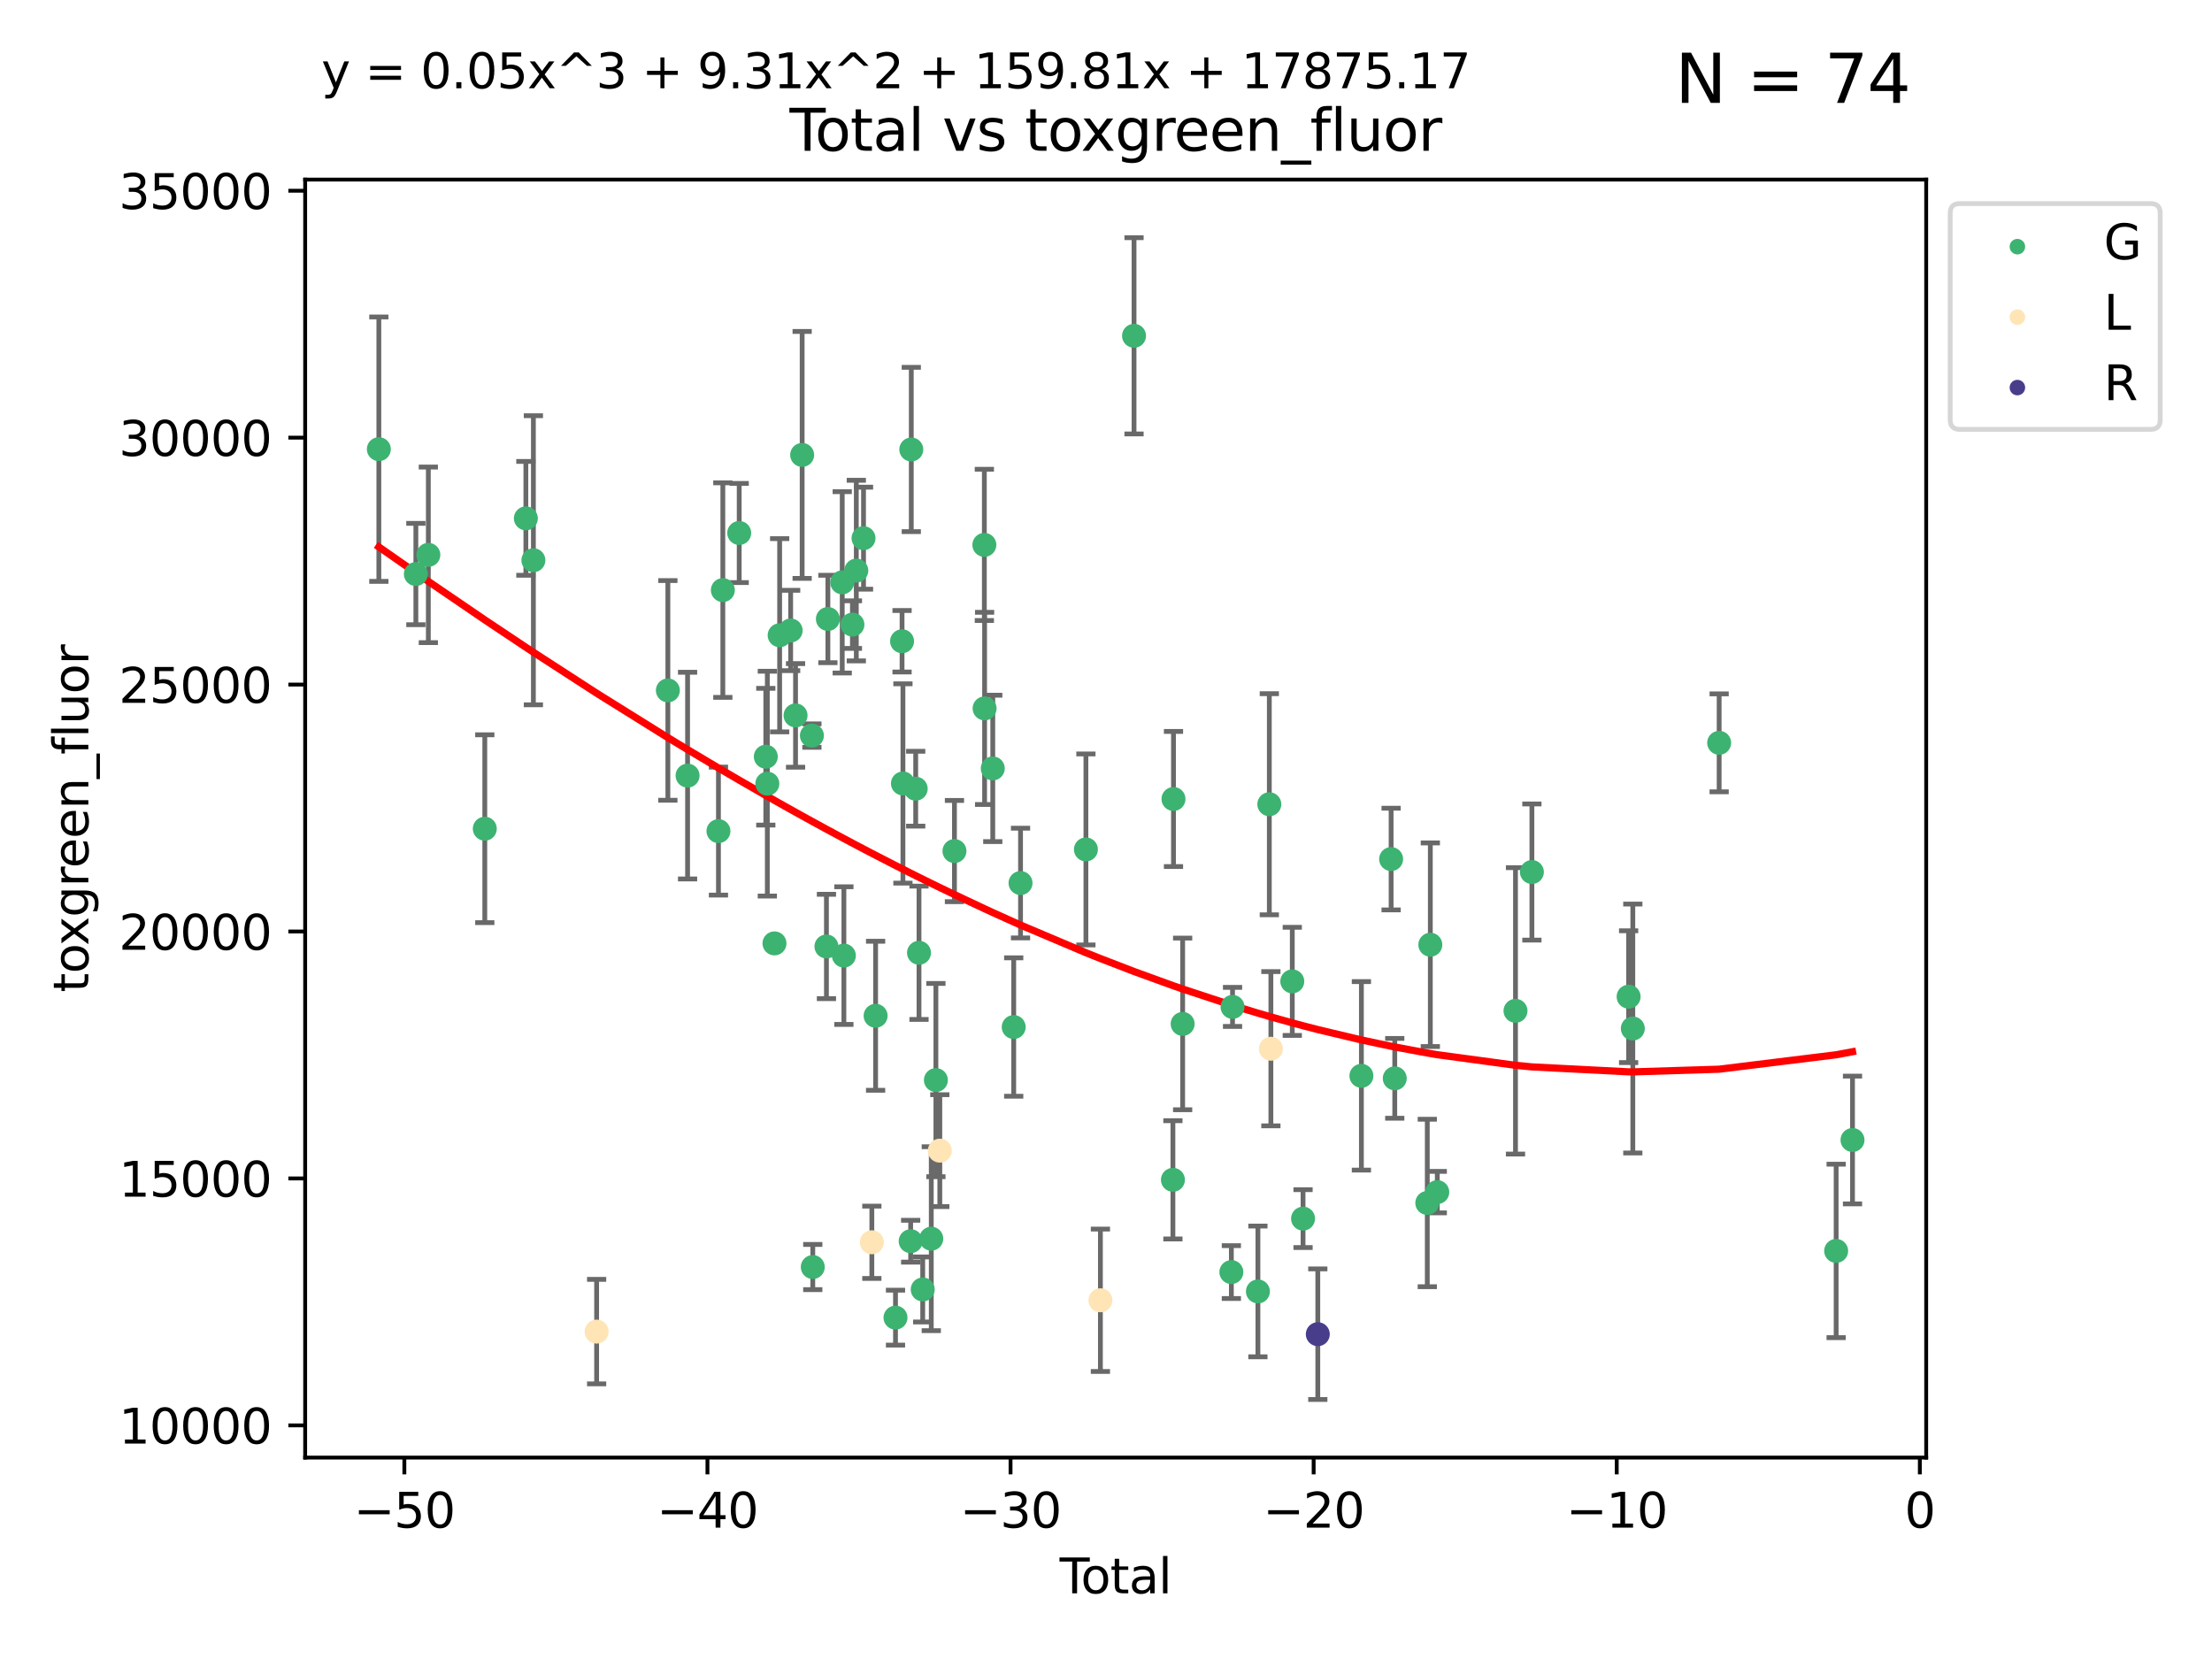 <?xml version="1.0" encoding="utf-8" standalone="no"?>
<!DOCTYPE svg PUBLIC "-//W3C//DTD SVG 1.1//EN"
  "http://www.w3.org/Graphics/SVG/1.1/DTD/svg11.dtd">
<svg xmlns:xlink="http://www.w3.org/1999/xlink" width="460.8pt" height="345.6pt" viewBox="0 0 460.8 345.6" xmlns="http://www.w3.org/2000/svg" version="1.1">
 <defs>
  <style type="text/css">*{stroke-linejoin: round; stroke-linecap: butt}</style>
 </defs>
 <g id="figure_1">
  <g id="patch_1">
   <path d="M 0 345.6 
L 460.8 345.6 
L 460.8 0 
L 0 0 
z
" style="fill: #ffffff"/>
  </g>
  <g id="axes_1">
   <g id="patch_2">
    <path d="M 63.571 303.64 
L 401.26 303.64 
L 401.26 37.411 
L 63.571 37.411 
z
" style="fill: #ffffff"/>
   </g>
   <g id="PathCollection_1">
    <defs>
     <path id="m19e4117556" d="M 0 1.118 
C 0.297 1.118 0.581 1 0.791 0.791 
C 1 0.581 1.118 0.297 1.118 0 
C 1.118 -0.297 1 -0.581 0.791 -0.791 
C 0.581 -1 0.297 -1.118 0 -1.118 
C -0.297 -1.118 -0.581 -1 -0.791 -0.791 
C -1 -0.581 -1.118 -0.297 -1.118 0 
C -1.118 0.297 -1 0.581 -0.791 0.791 
C -0.581 1 -0.297 1.118 0 1.118 
z
" style="stroke: #3cb371"/>
    </defs>
    <g clip-path="url(#pcfa05f0dd7)">
     <use xlink:href="#m19e4117556" x="78.921" y="93.571" style="fill: #3cb371; stroke: #3cb371"/>
     <use xlink:href="#m19e4117556" x="86.632" y="119.581" style="fill: #3cb371; stroke: #3cb371"/>
     <use xlink:href="#m19e4117556" x="89.23" y="115.586" style="fill: #3cb371; stroke: #3cb371"/>
     <use xlink:href="#m19e4117556" x="100.991" y="172.635" style="fill: #3cb371; stroke: #3cb371"/>
     <use xlink:href="#m19e4117556" x="109.547" y="107.983" style="fill: #3cb371; stroke: #3cb371"/>
     <use xlink:href="#m19e4117556" x="111.115" y="116.708" style="fill: #3cb371; stroke: #3cb371"/>
     <use xlink:href="#m19e4117556" x="139.13" y="143.824" style="fill: #3cb371; stroke: #3cb371"/>
     <use xlink:href="#m19e4117556" x="143.234" y="161.575" style="fill: #3cb371; stroke: #3cb371"/>
     <use xlink:href="#m19e4117556" x="149.667" y="173.135" style="fill: #3cb371; stroke: #3cb371"/>
     <use xlink:href="#m19e4117556" x="150.581" y="122.93" style="fill: #3cb371; stroke: #3cb371"/>
     <use xlink:href="#m19e4117556" x="153.989" y="111.033" style="fill: #3cb371; stroke: #3cb371"/>
     <use xlink:href="#m19e4117556" x="159.53" y="157.634" style="fill: #3cb371; stroke: #3cb371"/>
     <use xlink:href="#m19e4117556" x="159.85" y="163.249" style="fill: #3cb371; stroke: #3cb371"/>
     <use xlink:href="#m19e4117556" x="161.338" y="196.525" style="fill: #3cb371; stroke: #3cb371"/>
     <use xlink:href="#m19e4117556" x="162.414" y="132.337" style="fill: #3cb371; stroke: #3cb371"/>
     <use xlink:href="#m19e4117556" x="164.708" y="131.339" style="fill: #3cb371; stroke: #3cb371"/>
     <use xlink:href="#m19e4117556" x="165.728" y="149.032" style="fill: #3cb371; stroke: #3cb371"/>
     <use xlink:href="#m19e4117556" x="167.103" y="94.768" style="fill: #3cb371; stroke: #3cb371"/>
     <use xlink:href="#m19e4117556" x="169.136" y="153.236" style="fill: #3cb371; stroke: #3cb371"/>
     <use xlink:href="#m19e4117556" x="169.317" y="263.946" style="fill: #3cb371; stroke: #3cb371"/>
     <use xlink:href="#m19e4117556" x="172.162" y="197.166" style="fill: #3cb371; stroke: #3cb371"/>
     <use xlink:href="#m19e4117556" x="172.464" y="128.945" style="fill: #3cb371; stroke: #3cb371"/>
     <use xlink:href="#m19e4117556" x="175.452" y="121.314" style="fill: #3cb371; stroke: #3cb371"/>
     <use xlink:href="#m19e4117556" x="175.797" y="199.067" style="fill: #3cb371; stroke: #3cb371"/>
     <use xlink:href="#m19e4117556" x="177.576" y="130.116" style="fill: #3cb371; stroke: #3cb371"/>
     <use xlink:href="#m19e4117556" x="178.386" y="118.861" style="fill: #3cb371; stroke: #3cb371"/>
     <use xlink:href="#m19e4117556" x="179.887" y="112.111" style="fill: #3cb371; stroke: #3cb371"/>
     <use xlink:href="#m19e4117556" x="182.405" y="211.605" style="fill: #3cb371; stroke: #3cb371"/>
     <use xlink:href="#m19e4117556" x="186.549" y="274.485" style="fill: #3cb371; stroke: #3cb371"/>
     <use xlink:href="#m19e4117556" x="187.915" y="133.584" style="fill: #3cb371; stroke: #3cb371"/>
     <use xlink:href="#m19e4117556" x="188.097" y="163.209" style="fill: #3cb371; stroke: #3cb371"/>
     <use xlink:href="#m19e4117556" x="189.709" y="258.565" style="fill: #3cb371; stroke: #3cb371"/>
     <use xlink:href="#m19e4117556" x="189.838" y="93.634" style="fill: #3cb371; stroke: #3cb371"/>
     <use xlink:href="#m19e4117556" x="190.758" y="164.303" style="fill: #3cb371; stroke: #3cb371"/>
     <use xlink:href="#m19e4117556" x="191.445" y="198.481" style="fill: #3cb371; stroke: #3cb371"/>
     <use xlink:href="#m19e4117556" x="192.218" y="268.618" style="fill: #3cb371; stroke: #3cb371"/>
     <use xlink:href="#m19e4117556" x="194.002" y="258.041" style="fill: #3cb371; stroke: #3cb371"/>
     <use xlink:href="#m19e4117556" x="194.965" y="224.999" style="fill: #3cb371; stroke: #3cb371"/>
     <use xlink:href="#m19e4117556" x="198.831" y="177.291" style="fill: #3cb371; stroke: #3cb371"/>
     <use xlink:href="#m19e4117556" x="205.058" y="113.511" style="fill: #3cb371; stroke: #3cb371"/>
     <use xlink:href="#m19e4117556" x="205.109" y="147.573" style="fill: #3cb371; stroke: #3cb371"/>
     <use xlink:href="#m19e4117556" x="206.813" y="160.075" style="fill: #3cb371; stroke: #3cb371"/>
     <use xlink:href="#m19e4117556" x="211.175" y="213.952" style="fill: #3cb371; stroke: #3cb371"/>
     <use xlink:href="#m19e4117556" x="212.596" y="183.958" style="fill: #3cb371; stroke: #3cb371"/>
     <use xlink:href="#m19e4117556" x="226.215" y="176.953" style="fill: #3cb371; stroke: #3cb371"/>
     <use xlink:href="#m19e4117556" x="236.24" y="69.956" style="fill: #3cb371; stroke: #3cb371"/>
     <use xlink:href="#m19e4117556" x="244.34" y="245.778" style="fill: #3cb371; stroke: #3cb371"/>
     <use xlink:href="#m19e4117556" x="244.459" y="166.444" style="fill: #3cb371; stroke: #3cb371"/>
     <use xlink:href="#m19e4117556" x="246.367" y="213.297" style="fill: #3cb371; stroke: #3cb371"/>
     <use xlink:href="#m19e4117556" x="256.515" y="264.995" style="fill: #3cb371; stroke: #3cb371"/>
     <use xlink:href="#m19e4117556" x="256.761" y="209.755" style="fill: #3cb371; stroke: #3cb371"/>
     <use xlink:href="#m19e4117556" x="262.046" y="269.031" style="fill: #3cb371; stroke: #3cb371"/>
     <use xlink:href="#m19e4117556" x="264.423" y="167.537" style="fill: #3cb371; stroke: #3cb371"/>
     <use xlink:href="#m19e4117556" x="269.206" y="204.437" style="fill: #3cb371; stroke: #3cb371"/>
     <use xlink:href="#m19e4117556" x="271.449" y="253.86" style="fill: #3cb371; stroke: #3cb371"/>
     <use xlink:href="#m19e4117556" x="283.606" y="224.117" style="fill: #3cb371; stroke: #3cb371"/>
     <use xlink:href="#m19e4117556" x="289.795" y="178.958" style="fill: #3cb371; stroke: #3cb371"/>
     <use xlink:href="#m19e4117556" x="290.554" y="224.64" style="fill: #3cb371; stroke: #3cb371"/>
     <use xlink:href="#m19e4117556" x="297.331" y="250.599" style="fill: #3cb371; stroke: #3cb371"/>
     <use xlink:href="#m19e4117556" x="297.964" y="196.802" style="fill: #3cb371; stroke: #3cb371"/>
     <use xlink:href="#m19e4117556" x="299.411" y="248.34" style="fill: #3cb371; stroke: #3cb371"/>
     <use xlink:href="#m19e4117556" x="315.707" y="210.577" style="fill: #3cb371; stroke: #3cb371"/>
     <use xlink:href="#m19e4117556" x="319.122" y="181.659" style="fill: #3cb371; stroke: #3cb371"/>
     <use xlink:href="#m19e4117556" x="339.271" y="207.627" style="fill: #3cb371; stroke: #3cb371"/>
     <use xlink:href="#m19e4117556" x="340.146" y="214.258" style="fill: #3cb371; stroke: #3cb371"/>
     <use xlink:href="#m19e4117556" x="358.131" y="154.746" style="fill: #3cb371; stroke: #3cb371"/>
     <use xlink:href="#m19e4117556" x="382.503" y="260.587" style="fill: #3cb371; stroke: #3cb371"/>
     <use xlink:href="#m19e4117556" x="385.911" y="237.481" style="fill: #3cb371; stroke: #3cb371"/>
    </g>
   </g>
   <g id="PathCollection_2">
    <defs>
     <path id="m3c0e522175" d="M 0 1.118 
C 0.297 1.118 0.581 1 0.791 0.791 
C 1 0.581 1.118 0.297 1.118 0 
C 1.118 -0.297 1 -0.581 0.791 -0.791 
C 0.581 -1 0.297 -1.118 0 -1.118 
C -0.297 -1.118 -0.581 -1 -0.791 -0.791 
C -1 -0.581 -1.118 -0.297 -1.118 0 
C -1.118 0.297 -1 0.581 -0.791 0.791 
C -0.581 1 -0.297 1.118 0 1.118 
z
" style="stroke: #ffe4b5"/>
    </defs>
    <g clip-path="url(#pcfa05f0dd7)">
     <use xlink:href="#m3c0e522175" x="124.287" y="277.401" style="fill: #ffe4b5; stroke: #ffe4b5"/>
     <use xlink:href="#m3c0e522175" x="181.621" y="258.789" style="fill: #ffe4b5; stroke: #ffe4b5"/>
     <use xlink:href="#m3c0e522175" x="195.779" y="239.702" style="fill: #ffe4b5; stroke: #ffe4b5"/>
     <use xlink:href="#m3c0e522175" x="229.236" y="270.872" style="fill: #ffe4b5; stroke: #ffe4b5"/>
     <use xlink:href="#m3c0e522175" x="264.749" y="218.471" style="fill: #ffe4b5; stroke: #ffe4b5"/>
    </g>
   </g>
   <g id="PathCollection_3">
    <defs>
     <path id="m500c6b7fc2" d="M 0 1.118 
C 0.297 1.118 0.581 1 0.791 0.791 
C 1 0.581 1.118 0.297 1.118 0 
C 1.118 -0.297 1 -0.581 0.791 -0.791 
C 0.581 -1 0.297 -1.118 0 -1.118 
C -0.297 -1.118 -0.581 -1 -0.791 -0.791 
C -1 -0.581 -1.118 -0.297 -1.118 0 
C -1.118 0.297 -1 0.581 -0.791 0.791 
C -0.581 1 -0.297 1.118 0 1.118 
z
" style="stroke: #483d8b"/>
    </defs>
    <g clip-path="url(#pcfa05f0dd7)">
     <use xlink:href="#m500c6b7fc2" x="274.522" y="277.937" style="fill: #483d8b; stroke: #483d8b"/>
    </g>
   </g>
   <g id="matplotlib.axis_1">
    <g id="xtick_1">
     <g id="line2d_1">
      <defs>
       <path id="m2b98da4efb" d="M 0 0 
L 0 3.5 
" style="stroke: #000000; stroke-width: 0.8"/>
      </defs>
      <g>
       <use xlink:href="#m2b98da4efb" x="84.235" y="303.64" style="stroke: #000000; stroke-width: 0.8"/>
      </g>
     </g>
     <g id="text_1">
      <!-- −50 -->
      <g transform="translate(73.682 318.238)scale(0.1 -0.1)">
       <defs>
        <path id="DejaVuSans-2212" d="M 678 2272 
L 4684 2272 
L 4684 1741 
L 678 1741 
L 678 2272 
z
" transform="scale(0.016)"/>
        <path id="DejaVuSans-35" d="M 691 4666 
L 3169 4666 
L 3169 4134 
L 1269 4134 
L 1269 2991 
Q 1406 3038 1543 3061 
Q 1681 3084 1819 3084 
Q 2600 3084 3056 2656 
Q 3513 2228 3513 1497 
Q 3513 744 3044 326 
Q 2575 -91 1722 -91 
Q 1428 -91 1123 -41 
Q 819 9 494 109 
L 494 744 
Q 775 591 1075 516 
Q 1375 441 1709 441 
Q 2250 441 2565 725 
Q 2881 1009 2881 1497 
Q 2881 1984 2565 2268 
Q 2250 2553 1709 2553 
Q 1456 2553 1204 2497 
Q 953 2441 691 2322 
L 691 4666 
z
" transform="scale(0.016)"/>
        <path id="DejaVuSans-30" d="M 2034 4250 
Q 1547 4250 1301 3770 
Q 1056 3291 1056 2328 
Q 1056 1369 1301 889 
Q 1547 409 2034 409 
Q 2525 409 2770 889 
Q 3016 1369 3016 2328 
Q 3016 3291 2770 3770 
Q 2525 4250 2034 4250 
z
M 2034 4750 
Q 2819 4750 3233 4129 
Q 3647 3509 3647 2328 
Q 3647 1150 3233 529 
Q 2819 -91 2034 -91 
Q 1250 -91 836 529 
Q 422 1150 422 2328 
Q 422 3509 836 4129 
Q 1250 4750 2034 4750 
z
" transform="scale(0.016)"/>
       </defs>
       <use xlink:href="#DejaVuSans-2212"/>
       <use xlink:href="#DejaVuSans-35" x="83.789"/>
       <use xlink:href="#DejaVuSans-30" x="147.412"/>
      </g>
     </g>
    </g>
    <g id="xtick_2">
     <g id="line2d_2">
      <g>
       <use xlink:href="#m2b98da4efb" x="147.375" y="303.64" style="stroke: #000000; stroke-width: 0.8"/>
      </g>
     </g>
     <g id="text_2">
      <!-- −40 -->
      <g transform="translate(136.823 318.238)scale(0.1 -0.1)">
       <defs>
        <path id="DejaVuSans-34" d="M 2419 4116 
L 825 1625 
L 2419 1625 
L 2419 4116 
z
M 2253 4666 
L 3047 4666 
L 3047 1625 
L 3713 1625 
L 3713 1100 
L 3047 1100 
L 3047 0 
L 2419 0 
L 2419 1100 
L 313 1100 
L 313 1709 
L 2253 4666 
z
" transform="scale(0.016)"/>
       </defs>
       <use xlink:href="#DejaVuSans-2212"/>
       <use xlink:href="#DejaVuSans-34" x="83.789"/>
       <use xlink:href="#DejaVuSans-30" x="147.412"/>
      </g>
     </g>
    </g>
    <g id="xtick_3">
     <g id="line2d_3">
      <g>
       <use xlink:href="#m2b98da4efb" x="210.515" y="303.64" style="stroke: #000000; stroke-width: 0.8"/>
      </g>
     </g>
     <g id="text_3">
      <!-- −30 -->
      <g transform="translate(199.963 318.238)scale(0.1 -0.1)">
       <defs>
        <path id="DejaVuSans-33" d="M 2597 2516 
Q 3050 2419 3304 2112 
Q 3559 1806 3559 1356 
Q 3559 666 3084 287 
Q 2609 -91 1734 -91 
Q 1441 -91 1130 -33 
Q 819 25 488 141 
L 488 750 
Q 750 597 1062 519 
Q 1375 441 1716 441 
Q 2309 441 2620 675 
Q 2931 909 2931 1356 
Q 2931 1769 2642 2001 
Q 2353 2234 1838 2234 
L 1294 2234 
L 1294 2753 
L 1863 2753 
Q 2328 2753 2575 2939 
Q 2822 3125 2822 3475 
Q 2822 3834 2567 4026 
Q 2313 4219 1838 4219 
Q 1578 4219 1281 4162 
Q 984 4106 628 3988 
L 628 4550 
Q 988 4650 1302 4700 
Q 1616 4750 1894 4750 
Q 2613 4750 3031 4423 
Q 3450 4097 3450 3541 
Q 3450 3153 3228 2886 
Q 3006 2619 2597 2516 
z
" transform="scale(0.016)"/>
       </defs>
       <use xlink:href="#DejaVuSans-2212"/>
       <use xlink:href="#DejaVuSans-33" x="83.789"/>
       <use xlink:href="#DejaVuSans-30" x="147.412"/>
      </g>
     </g>
    </g>
    <g id="xtick_4">
     <g id="line2d_4">
      <g>
       <use xlink:href="#m2b98da4efb" x="273.656" y="303.64" style="stroke: #000000; stroke-width: 0.8"/>
      </g>
     </g>
     <g id="text_4">
      <!-- −20 -->
      <g transform="translate(263.103 318.238)scale(0.1 -0.1)">
       <defs>
        <path id="DejaVuSans-32" d="M 1228 531 
L 3431 531 
L 3431 0 
L 469 0 
L 469 531 
Q 828 903 1448 1529 
Q 2069 2156 2228 2338 
Q 2531 2678 2651 2914 
Q 2772 3150 2772 3378 
Q 2772 3750 2511 3984 
Q 2250 4219 1831 4219 
Q 1534 4219 1204 4116 
Q 875 4013 500 3803 
L 500 4441 
Q 881 4594 1212 4672 
Q 1544 4750 1819 4750 
Q 2544 4750 2975 4387 
Q 3406 4025 3406 3419 
Q 3406 3131 3298 2873 
Q 3191 2616 2906 2266 
Q 2828 2175 2409 1742 
Q 1991 1309 1228 531 
z
" transform="scale(0.016)"/>
       </defs>
       <use xlink:href="#DejaVuSans-2212"/>
       <use xlink:href="#DejaVuSans-32" x="83.789"/>
       <use xlink:href="#DejaVuSans-30" x="147.412"/>
      </g>
     </g>
    </g>
    <g id="xtick_5">
     <g id="line2d_5">
      <g>
       <use xlink:href="#m2b98da4efb" x="336.796" y="303.64" style="stroke: #000000; stroke-width: 0.8"/>
      </g>
     </g>
     <g id="text_5">
      <!-- −10 -->
      <g transform="translate(326.244 318.238)scale(0.1 -0.1)">
       <defs>
        <path id="DejaVuSans-31" d="M 794 531 
L 1825 531 
L 1825 4091 
L 703 3866 
L 703 4441 
L 1819 4666 
L 2450 4666 
L 2450 531 
L 3481 531 
L 3481 0 
L 794 0 
L 794 531 
z
" transform="scale(0.016)"/>
       </defs>
       <use xlink:href="#DejaVuSans-2212"/>
       <use xlink:href="#DejaVuSans-31" x="83.789"/>
       <use xlink:href="#DejaVuSans-30" x="147.412"/>
      </g>
     </g>
    </g>
    <g id="xtick_6">
     <g id="line2d_6">
      <g>
       <use xlink:href="#m2b98da4efb" x="399.937" y="303.64" style="stroke: #000000; stroke-width: 0.8"/>
      </g>
     </g>
     <g id="text_6">
      <!-- 0 -->
      <g transform="translate(396.755 318.238)scale(0.1 -0.1)">
       <use xlink:href="#DejaVuSans-30"/>
      </g>
     </g>
    </g>
    <g id="text_7">
     <!-- Total -->
     <g transform="translate(220.739 331.917)scale(0.1 -0.1)">
      <defs>
       <path id="DejaVuSans-54" d="M -19 4666 
L 3928 4666 
L 3928 4134 
L 2272 4134 
L 2272 0 
L 1638 0 
L 1638 4134 
L -19 4134 
L -19 4666 
z
" transform="scale(0.016)"/>
       <path id="DejaVuSans-6f" d="M 1959 3097 
Q 1497 3097 1228 2736 
Q 959 2375 959 1747 
Q 959 1119 1226 758 
Q 1494 397 1959 397 
Q 2419 397 2687 759 
Q 2956 1122 2956 1747 
Q 2956 2369 2687 2733 
Q 2419 3097 1959 3097 
z
M 1959 3584 
Q 2709 3584 3137 3096 
Q 3566 2609 3566 1747 
Q 3566 888 3137 398 
Q 2709 -91 1959 -91 
Q 1206 -91 779 398 
Q 353 888 353 1747 
Q 353 2609 779 3096 
Q 1206 3584 1959 3584 
z
" transform="scale(0.016)"/>
       <path id="DejaVuSans-74" d="M 1172 4494 
L 1172 3500 
L 2356 3500 
L 2356 3053 
L 1172 3053 
L 1172 1153 
Q 1172 725 1289 603 
Q 1406 481 1766 481 
L 2356 481 
L 2356 0 
L 1766 0 
Q 1100 0 847 248 
Q 594 497 594 1153 
L 594 3053 
L 172 3053 
L 172 3500 
L 594 3500 
L 594 4494 
L 1172 4494 
z
" transform="scale(0.016)"/>
       <path id="DejaVuSans-61" d="M 2194 1759 
Q 1497 1759 1228 1600 
Q 959 1441 959 1056 
Q 959 750 1161 570 
Q 1363 391 1709 391 
Q 2188 391 2477 730 
Q 2766 1069 2766 1631 
L 2766 1759 
L 2194 1759 
z
M 3341 1997 
L 3341 0 
L 2766 0 
L 2766 531 
Q 2569 213 2275 61 
Q 1981 -91 1556 -91 
Q 1019 -91 701 211 
Q 384 513 384 1019 
Q 384 1609 779 1909 
Q 1175 2209 1959 2209 
L 2766 2209 
L 2766 2266 
Q 2766 2663 2505 2880 
Q 2244 3097 1772 3097 
Q 1472 3097 1187 3025 
Q 903 2953 641 2809 
L 641 3341 
Q 956 3463 1253 3523 
Q 1550 3584 1831 3584 
Q 2591 3584 2966 3190 
Q 3341 2797 3341 1997 
z
" transform="scale(0.016)"/>
       <path id="DejaVuSans-6c" d="M 603 4863 
L 1178 4863 
L 1178 0 
L 603 0 
L 603 4863 
z
" transform="scale(0.016)"/>
      </defs>
      <use xlink:href="#DejaVuSans-54"/>
      <use xlink:href="#DejaVuSans-6f" x="44.084"/>
      <use xlink:href="#DejaVuSans-74" x="105.266"/>
      <use xlink:href="#DejaVuSans-61" x="144.475"/>
      <use xlink:href="#DejaVuSans-6c" x="205.754"/>
     </g>
    </g>
   </g>
   <g id="matplotlib.axis_2">
    <g id="ytick_1">
     <g id="line2d_7">
      <defs>
       <path id="mee60cb2926" d="M 0 0 
L -3.5 0 
" style="stroke: #000000; stroke-width: 0.8"/>
      </defs>
      <g>
       <use xlink:href="#mee60cb2926" x="63.571" y="296.929" style="stroke: #000000; stroke-width: 0.8"/>
      </g>
     </g>
     <g id="text_8">
      <!-- 10000 -->
      <g transform="translate(24.759 300.728)scale(0.1 -0.1)">
       <use xlink:href="#DejaVuSans-31"/>
       <use xlink:href="#DejaVuSans-30" x="63.623"/>
       <use xlink:href="#DejaVuSans-30" x="127.246"/>
       <use xlink:href="#DejaVuSans-30" x="190.869"/>
       <use xlink:href="#DejaVuSans-30" x="254.492"/>
      </g>
     </g>
    </g>
    <g id="ytick_2">
     <g id="line2d_8">
      <g>
       <use xlink:href="#mee60cb2926" x="63.571" y="245.49" style="stroke: #000000; stroke-width: 0.8"/>
      </g>
     </g>
     <g id="text_9">
      <!-- 15000 -->
      <g transform="translate(24.759 249.289)scale(0.1 -0.1)">
       <use xlink:href="#DejaVuSans-31"/>
       <use xlink:href="#DejaVuSans-35" x="63.623"/>
       <use xlink:href="#DejaVuSans-30" x="127.246"/>
       <use xlink:href="#DejaVuSans-30" x="190.869"/>
       <use xlink:href="#DejaVuSans-30" x="254.492"/>
      </g>
     </g>
    </g>
    <g id="ytick_3">
     <g id="line2d_9">
      <g>
       <use xlink:href="#mee60cb2926" x="63.571" y="194.051" style="stroke: #000000; stroke-width: 0.8"/>
      </g>
     </g>
     <g id="text_10">
      <!-- 20000 -->
      <g transform="translate(24.759 197.85)scale(0.1 -0.1)">
       <use xlink:href="#DejaVuSans-32"/>
       <use xlink:href="#DejaVuSans-30" x="63.623"/>
       <use xlink:href="#DejaVuSans-30" x="127.246"/>
       <use xlink:href="#DejaVuSans-30" x="190.869"/>
       <use xlink:href="#DejaVuSans-30" x="254.492"/>
      </g>
     </g>
    </g>
    <g id="ytick_4">
     <g id="line2d_10">
      <g>
       <use xlink:href="#mee60cb2926" x="63.571" y="142.612" style="stroke: #000000; stroke-width: 0.8"/>
      </g>
     </g>
     <g id="text_11">
      <!-- 25000 -->
      <g transform="translate(24.759 146.411)scale(0.1 -0.1)">
       <use xlink:href="#DejaVuSans-32"/>
       <use xlink:href="#DejaVuSans-35" x="63.623"/>
       <use xlink:href="#DejaVuSans-30" x="127.246"/>
       <use xlink:href="#DejaVuSans-30" x="190.869"/>
       <use xlink:href="#DejaVuSans-30" x="254.492"/>
      </g>
     </g>
    </g>
    <g id="ytick_5">
     <g id="line2d_11">
      <g>
       <use xlink:href="#mee60cb2926" x="63.571" y="91.172" style="stroke: #000000; stroke-width: 0.8"/>
      </g>
     </g>
     <g id="text_12">
      <!-- 30000 -->
      <g transform="translate(24.759 94.972)scale(0.1 -0.1)">
       <use xlink:href="#DejaVuSans-33"/>
       <use xlink:href="#DejaVuSans-30" x="63.623"/>
       <use xlink:href="#DejaVuSans-30" x="127.246"/>
       <use xlink:href="#DejaVuSans-30" x="190.869"/>
       <use xlink:href="#DejaVuSans-30" x="254.492"/>
      </g>
     </g>
    </g>
    <g id="ytick_6">
     <g id="line2d_12">
      <g>
       <use xlink:href="#mee60cb2926" x="63.571" y="39.733" style="stroke: #000000; stroke-width: 0.8"/>
      </g>
     </g>
     <g id="text_13">
      <!-- 35000 -->
      <g transform="translate(24.759 43.533)scale(0.1 -0.1)">
       <use xlink:href="#DejaVuSans-33"/>
       <use xlink:href="#DejaVuSans-35" x="63.623"/>
       <use xlink:href="#DejaVuSans-30" x="127.246"/>
       <use xlink:href="#DejaVuSans-30" x="190.869"/>
       <use xlink:href="#DejaVuSans-30" x="254.492"/>
      </g>
     </g>
    </g>
    <g id="text_14">
     <!-- toxgreen_fluor -->
     <g transform="translate(18.401 206.72)rotate(-90)scale(0.1 -0.1)">
      <defs>
       <path id="DejaVuSans-78" d="M 3513 3500 
L 2247 1797 
L 3578 0 
L 2900 0 
L 1881 1375 
L 863 0 
L 184 0 
L 1544 1831 
L 300 3500 
L 978 3500 
L 1906 2253 
L 2834 3500 
L 3513 3500 
z
" transform="scale(0.016)"/>
       <path id="DejaVuSans-67" d="M 2906 1791 
Q 2906 2416 2648 2759 
Q 2391 3103 1925 3103 
Q 1463 3103 1205 2759 
Q 947 2416 947 1791 
Q 947 1169 1205 825 
Q 1463 481 1925 481 
Q 2391 481 2648 825 
Q 2906 1169 2906 1791 
z
M 3481 434 
Q 3481 -459 3084 -895 
Q 2688 -1331 1869 -1331 
Q 1566 -1331 1297 -1286 
Q 1028 -1241 775 -1147 
L 775 -588 
Q 1028 -725 1275 -790 
Q 1522 -856 1778 -856 
Q 2344 -856 2625 -561 
Q 2906 -266 2906 331 
L 2906 616 
Q 2728 306 2450 153 
Q 2172 0 1784 0 
Q 1141 0 747 490 
Q 353 981 353 1791 
Q 353 2603 747 3093 
Q 1141 3584 1784 3584 
Q 2172 3584 2450 3431 
Q 2728 3278 2906 2969 
L 2906 3500 
L 3481 3500 
L 3481 434 
z
" transform="scale(0.016)"/>
       <path id="DejaVuSans-72" d="M 2631 2963 
Q 2534 3019 2420 3045 
Q 2306 3072 2169 3072 
Q 1681 3072 1420 2755 
Q 1159 2438 1159 1844 
L 1159 0 
L 581 0 
L 581 3500 
L 1159 3500 
L 1159 2956 
Q 1341 3275 1631 3429 
Q 1922 3584 2338 3584 
Q 2397 3584 2469 3576 
Q 2541 3569 2628 3553 
L 2631 2963 
z
" transform="scale(0.016)"/>
       <path id="DejaVuSans-65" d="M 3597 1894 
L 3597 1613 
L 953 1613 
Q 991 1019 1311 708 
Q 1631 397 2203 397 
Q 2534 397 2845 478 
Q 3156 559 3463 722 
L 3463 178 
Q 3153 47 2828 -22 
Q 2503 -91 2169 -91 
Q 1331 -91 842 396 
Q 353 884 353 1716 
Q 353 2575 817 3079 
Q 1281 3584 2069 3584 
Q 2775 3584 3186 3129 
Q 3597 2675 3597 1894 
z
M 3022 2063 
Q 3016 2534 2758 2815 
Q 2500 3097 2075 3097 
Q 1594 3097 1305 2825 
Q 1016 2553 972 2059 
L 3022 2063 
z
" transform="scale(0.016)"/>
       <path id="DejaVuSans-6e" d="M 3513 2113 
L 3513 0 
L 2938 0 
L 2938 2094 
Q 2938 2591 2744 2837 
Q 2550 3084 2163 3084 
Q 1697 3084 1428 2787 
Q 1159 2491 1159 1978 
L 1159 0 
L 581 0 
L 581 3500 
L 1159 3500 
L 1159 2956 
Q 1366 3272 1645 3428 
Q 1925 3584 2291 3584 
Q 2894 3584 3203 3211 
Q 3513 2838 3513 2113 
z
" transform="scale(0.016)"/>
       <path id="DejaVuSans-5f" d="M 3263 -1063 
L 3263 -1509 
L -63 -1509 
L -63 -1063 
L 3263 -1063 
z
" transform="scale(0.016)"/>
       <path id="DejaVuSans-66" d="M 2375 4863 
L 2375 4384 
L 1825 4384 
Q 1516 4384 1395 4259 
Q 1275 4134 1275 3809 
L 1275 3500 
L 2222 3500 
L 2222 3053 
L 1275 3053 
L 1275 0 
L 697 0 
L 697 3053 
L 147 3053 
L 147 3500 
L 697 3500 
L 697 3744 
Q 697 4328 969 4595 
Q 1241 4863 1831 4863 
L 2375 4863 
z
" transform="scale(0.016)"/>
       <path id="DejaVuSans-75" d="M 544 1381 
L 544 3500 
L 1119 3500 
L 1119 1403 
Q 1119 906 1312 657 
Q 1506 409 1894 409 
Q 2359 409 2629 706 
Q 2900 1003 2900 1516 
L 2900 3500 
L 3475 3500 
L 3475 0 
L 2900 0 
L 2900 538 
Q 2691 219 2414 64 
Q 2138 -91 1772 -91 
Q 1169 -91 856 284 
Q 544 659 544 1381 
z
M 1991 3584 
L 1991 3584 
z
" transform="scale(0.016)"/>
      </defs>
      <use xlink:href="#DejaVuSans-74"/>
      <use xlink:href="#DejaVuSans-6f" x="39.209"/>
      <use xlink:href="#DejaVuSans-78" x="97.266"/>
      <use xlink:href="#DejaVuSans-67" x="156.445"/>
      <use xlink:href="#DejaVuSans-72" x="219.922"/>
      <use xlink:href="#DejaVuSans-65" x="258.785"/>
      <use xlink:href="#DejaVuSans-65" x="320.309"/>
      <use xlink:href="#DejaVuSans-6e" x="381.832"/>
      <use xlink:href="#DejaVuSans-5f" x="445.211"/>
      <use xlink:href="#DejaVuSans-66" x="495.211"/>
      <use xlink:href="#DejaVuSans-6c" x="530.416"/>
      <use xlink:href="#DejaVuSans-75" x="558.199"/>
      <use xlink:href="#DejaVuSans-6f" x="621.578"/>
      <use xlink:href="#DejaVuSans-72" x="682.76"/>
     </g>
    </g>
   </g>
   <g id="LineCollection_1">
    <path d="M 78.921 121.111 
L 78.921 66.03 
" clip-path="url(#pcfa05f0dd7)" style="fill: none; stroke: #696969"/>
    <path d="M 86.632 130.138 
L 86.632 109.025 
" clip-path="url(#pcfa05f0dd7)" style="fill: none; stroke: #696969"/>
    <path d="M 89.23 133.874 
L 89.23 97.297 
" clip-path="url(#pcfa05f0dd7)" style="fill: none; stroke: #696969"/>
    <path d="M 100.991 192.199 
L 100.991 153.07 
" clip-path="url(#pcfa05f0dd7)" style="fill: none; stroke: #696969"/>
    <path d="M 109.547 119.842 
L 109.547 96.125 
" clip-path="url(#pcfa05f0dd7)" style="fill: none; stroke: #696969"/>
    <path d="M 111.115 146.82 
L 111.115 86.596 
" clip-path="url(#pcfa05f0dd7)" style="fill: none; stroke: #696969"/>
    <path d="M 139.13 166.707 
L 139.13 120.941 
" clip-path="url(#pcfa05f0dd7)" style="fill: none; stroke: #696969"/>
    <path d="M 143.234 183.105 
L 143.234 140.044 
" clip-path="url(#pcfa05f0dd7)" style="fill: none; stroke: #696969"/>
    <path d="M 149.667 186.465 
L 149.667 159.806 
" clip-path="url(#pcfa05f0dd7)" style="fill: none; stroke: #696969"/>
    <path d="M 150.581 145.274 
L 150.581 100.585 
" clip-path="url(#pcfa05f0dd7)" style="fill: none; stroke: #696969"/>
    <path d="M 153.989 121.364 
L 153.989 100.703 
" clip-path="url(#pcfa05f0dd7)" style="fill: none; stroke: #696969"/>
    <path d="M 159.53 171.876 
L 159.53 143.391 
" clip-path="url(#pcfa05f0dd7)" style="fill: none; stroke: #696969"/>
    <path d="M 159.85 186.667 
L 159.85 139.832 
" clip-path="url(#pcfa05f0dd7)" style="fill: none; stroke: #696969"/>
    <path d="M 161.338 197.295 
L 161.338 195.755 
" clip-path="url(#pcfa05f0dd7)" style="fill: none; stroke: #696969"/>
    <path d="M 162.414 152.466 
L 162.414 112.209 
" clip-path="url(#pcfa05f0dd7)" style="fill: none; stroke: #696969"/>
    <path d="M 164.708 139.705 
L 164.708 122.972 
" clip-path="url(#pcfa05f0dd7)" style="fill: none; stroke: #696969"/>
    <path d="M 165.728 159.824 
L 165.728 138.24 
" clip-path="url(#pcfa05f0dd7)" style="fill: none; stroke: #696969"/>
    <path d="M 167.103 120.49 
L 167.103 69.045 
" clip-path="url(#pcfa05f0dd7)" style="fill: none; stroke: #696969"/>
    <path d="M 169.136 155.681 
L 169.136 150.79 
" clip-path="url(#pcfa05f0dd7)" style="fill: none; stroke: #696969"/>
    <path d="M 169.317 268.651 
L 169.317 259.241 
" clip-path="url(#pcfa05f0dd7)" style="fill: none; stroke: #696969"/>
    <path d="M 172.162 208.035 
L 172.162 186.297 
" clip-path="url(#pcfa05f0dd7)" style="fill: none; stroke: #696969"/>
    <path d="M 172.464 138.051 
L 172.464 119.838 
" clip-path="url(#pcfa05f0dd7)" style="fill: none; stroke: #696969"/>
    <path d="M 175.452 140.202 
L 175.452 102.426 
" clip-path="url(#pcfa05f0dd7)" style="fill: none; stroke: #696969"/>
    <path d="M 175.797 213.404 
L 175.797 184.73 
" clip-path="url(#pcfa05f0dd7)" style="fill: none; stroke: #696969"/>
    <path d="M 177.576 135.072 
L 177.576 125.161 
" clip-path="url(#pcfa05f0dd7)" style="fill: none; stroke: #696969"/>
    <path d="M 178.386 137.674 
L 178.386 100.047 
" clip-path="url(#pcfa05f0dd7)" style="fill: none; stroke: #696969"/>
    <path d="M 179.887 122.736 
L 179.887 101.486 
" clip-path="url(#pcfa05f0dd7)" style="fill: none; stroke: #696969"/>
    <path d="M 182.405 227.129 
L 182.405 196.081 
" clip-path="url(#pcfa05f0dd7)" style="fill: none; stroke: #696969"/>
    <path d="M 186.549 280.206 
L 186.549 268.765 
" clip-path="url(#pcfa05f0dd7)" style="fill: none; stroke: #696969"/>
    <path d="M 187.915 139.99 
L 187.915 127.179 
" clip-path="url(#pcfa05f0dd7)" style="fill: none; stroke: #696969"/>
    <path d="M 188.097 183.969 
L 188.097 142.448 
" clip-path="url(#pcfa05f0dd7)" style="fill: none; stroke: #696969"/>
    <path d="M 189.709 262.925 
L 189.709 254.206 
" clip-path="url(#pcfa05f0dd7)" style="fill: none; stroke: #696969"/>
    <path d="M 189.838 110.743 
L 189.838 76.525 
" clip-path="url(#pcfa05f0dd7)" style="fill: none; stroke: #696969"/>
    <path d="M 190.758 172.099 
L 190.758 156.507 
" clip-path="url(#pcfa05f0dd7)" style="fill: none; stroke: #696969"/>
    <path d="M 191.445 212.363 
L 191.445 184.599 
" clip-path="url(#pcfa05f0dd7)" style="fill: none; stroke: #696969"/>
    <path d="M 192.218 275.391 
L 192.218 261.845 
" clip-path="url(#pcfa05f0dd7)" style="fill: none; stroke: #696969"/>
    <path d="M 194.002 277.196 
L 194.002 238.886 
" clip-path="url(#pcfa05f0dd7)" style="fill: none; stroke: #696969"/>
    <path d="M 194.965 245.123 
L 194.965 204.874 
" clip-path="url(#pcfa05f0dd7)" style="fill: none; stroke: #696969"/>
    <path d="M 198.831 187.834 
L 198.831 166.748 
" clip-path="url(#pcfa05f0dd7)" style="fill: none; stroke: #696969"/>
    <path d="M 205.058 129.261 
L 205.058 97.761 
" clip-path="url(#pcfa05f0dd7)" style="fill: none; stroke: #696969"/>
    <path d="M 205.109 167.588 
L 205.109 127.558 
" clip-path="url(#pcfa05f0dd7)" style="fill: none; stroke: #696969"/>
    <path d="M 206.813 175.323 
L 206.813 144.826 
" clip-path="url(#pcfa05f0dd7)" style="fill: none; stroke: #696969"/>
    <path d="M 211.175 228.369 
L 211.175 199.534 
" clip-path="url(#pcfa05f0dd7)" style="fill: none; stroke: #696969"/>
    <path d="M 212.596 195.386 
L 212.596 172.531 
" clip-path="url(#pcfa05f0dd7)" style="fill: none; stroke: #696969"/>
    <path d="M 226.215 196.846 
L 226.215 157.06 
" clip-path="url(#pcfa05f0dd7)" style="fill: none; stroke: #696969"/>
    <path d="M 236.24 90.399 
L 236.24 49.513 
" clip-path="url(#pcfa05f0dd7)" style="fill: none; stroke: #696969"/>
    <path d="M 244.34 258.097 
L 244.34 233.46 
" clip-path="url(#pcfa05f0dd7)" style="fill: none; stroke: #696969"/>
    <path d="M 244.459 180.518 
L 244.459 152.37 
" clip-path="url(#pcfa05f0dd7)" style="fill: none; stroke: #696969"/>
    <path d="M 246.367 231.176 
L 246.367 195.418 
" clip-path="url(#pcfa05f0dd7)" style="fill: none; stroke: #696969"/>
    <path d="M 256.515 270.502 
L 256.515 259.488 
" clip-path="url(#pcfa05f0dd7)" style="fill: none; stroke: #696969"/>
    <path d="M 256.761 213.822 
L 256.761 205.688 
" clip-path="url(#pcfa05f0dd7)" style="fill: none; stroke: #696969"/>
    <path d="M 262.046 282.65 
L 262.046 255.411 
" clip-path="url(#pcfa05f0dd7)" style="fill: none; stroke: #696969"/>
    <path d="M 264.423 190.566 
L 264.423 144.507 
" clip-path="url(#pcfa05f0dd7)" style="fill: none; stroke: #696969"/>
    <path d="M 269.206 215.698 
L 269.206 193.177 
" clip-path="url(#pcfa05f0dd7)" style="fill: none; stroke: #696969"/>
    <path d="M 271.449 259.886 
L 271.449 247.833 
" clip-path="url(#pcfa05f0dd7)" style="fill: none; stroke: #696969"/>
    <path d="M 283.606 243.751 
L 283.606 204.483 
" clip-path="url(#pcfa05f0dd7)" style="fill: none; stroke: #696969"/>
    <path d="M 289.795 189.547 
L 289.795 168.368 
" clip-path="url(#pcfa05f0dd7)" style="fill: none; stroke: #696969"/>
    <path d="M 290.554 232.953 
L 290.554 216.327 
" clip-path="url(#pcfa05f0dd7)" style="fill: none; stroke: #696969"/>
    <path d="M 297.331 268.042 
L 297.331 233.157 
" clip-path="url(#pcfa05f0dd7)" style="fill: none; stroke: #696969"/>
    <path d="M 297.964 218.01 
L 297.964 175.594 
" clip-path="url(#pcfa05f0dd7)" style="fill: none; stroke: #696969"/>
    <path d="M 299.411 252.657 
L 299.411 244.024 
" clip-path="url(#pcfa05f0dd7)" style="fill: none; stroke: #696969"/>
    <path d="M 315.707 240.406 
L 315.707 180.749 
" clip-path="url(#pcfa05f0dd7)" style="fill: none; stroke: #696969"/>
    <path d="M 319.122 195.839 
L 319.122 167.479 
" clip-path="url(#pcfa05f0dd7)" style="fill: none; stroke: #696969"/>
    <path d="M 339.271 221.356 
L 339.271 193.898 
" clip-path="url(#pcfa05f0dd7)" style="fill: none; stroke: #696969"/>
    <path d="M 340.146 240.186 
L 340.146 188.33 
" clip-path="url(#pcfa05f0dd7)" style="fill: none; stroke: #696969"/>
    <path d="M 358.131 164.948 
L 358.131 144.544 
" clip-path="url(#pcfa05f0dd7)" style="fill: none; stroke: #696969"/>
    <path d="M 382.503 278.653 
L 382.503 242.522 
" clip-path="url(#pcfa05f0dd7)" style="fill: none; stroke: #696969"/>
    <path d="M 385.911 250.79 
L 385.911 224.172 
" clip-path="url(#pcfa05f0dd7)" style="fill: none; stroke: #696969"/>
   </g>
   <g id="line2d_13">
    <defs>
     <path id="m56ba90b2ca" d="M 2 0 
L -2 -0 
" style="stroke: #696969"/>
    </defs>
    <g clip-path="url(#pcfa05f0dd7)">
     <use xlink:href="#m56ba90b2ca" x="78.921" y="121.111" style="fill: #696969; stroke: #696969"/>
     <use xlink:href="#m56ba90b2ca" x="86.632" y="130.138" style="fill: #696969; stroke: #696969"/>
     <use xlink:href="#m56ba90b2ca" x="89.23" y="133.874" style="fill: #696969; stroke: #696969"/>
     <use xlink:href="#m56ba90b2ca" x="100.991" y="192.199" style="fill: #696969; stroke: #696969"/>
     <use xlink:href="#m56ba90b2ca" x="109.547" y="119.842" style="fill: #696969; stroke: #696969"/>
     <use xlink:href="#m56ba90b2ca" x="111.115" y="146.82" style="fill: #696969; stroke: #696969"/>
     <use xlink:href="#m56ba90b2ca" x="139.13" y="166.707" style="fill: #696969; stroke: #696969"/>
     <use xlink:href="#m56ba90b2ca" x="143.234" y="183.105" style="fill: #696969; stroke: #696969"/>
     <use xlink:href="#m56ba90b2ca" x="149.667" y="186.465" style="fill: #696969; stroke: #696969"/>
     <use xlink:href="#m56ba90b2ca" x="150.581" y="145.274" style="fill: #696969; stroke: #696969"/>
     <use xlink:href="#m56ba90b2ca" x="153.989" y="121.364" style="fill: #696969; stroke: #696969"/>
     <use xlink:href="#m56ba90b2ca" x="159.53" y="171.876" style="fill: #696969; stroke: #696969"/>
     <use xlink:href="#m56ba90b2ca" x="159.85" y="186.667" style="fill: #696969; stroke: #696969"/>
     <use xlink:href="#m56ba90b2ca" x="161.338" y="197.295" style="fill: #696969; stroke: #696969"/>
     <use xlink:href="#m56ba90b2ca" x="162.414" y="152.466" style="fill: #696969; stroke: #696969"/>
     <use xlink:href="#m56ba90b2ca" x="164.708" y="139.705" style="fill: #696969; stroke: #696969"/>
     <use xlink:href="#m56ba90b2ca" x="165.728" y="159.824" style="fill: #696969; stroke: #696969"/>
     <use xlink:href="#m56ba90b2ca" x="167.103" y="120.49" style="fill: #696969; stroke: #696969"/>
     <use xlink:href="#m56ba90b2ca" x="169.136" y="155.681" style="fill: #696969; stroke: #696969"/>
     <use xlink:href="#m56ba90b2ca" x="169.317" y="268.651" style="fill: #696969; stroke: #696969"/>
     <use xlink:href="#m56ba90b2ca" x="172.162" y="208.035" style="fill: #696969; stroke: #696969"/>
     <use xlink:href="#m56ba90b2ca" x="172.464" y="138.051" style="fill: #696969; stroke: #696969"/>
     <use xlink:href="#m56ba90b2ca" x="175.452" y="140.202" style="fill: #696969; stroke: #696969"/>
     <use xlink:href="#m56ba90b2ca" x="175.797" y="213.404" style="fill: #696969; stroke: #696969"/>
     <use xlink:href="#m56ba90b2ca" x="177.576" y="135.072" style="fill: #696969; stroke: #696969"/>
     <use xlink:href="#m56ba90b2ca" x="178.386" y="137.674" style="fill: #696969; stroke: #696969"/>
     <use xlink:href="#m56ba90b2ca" x="179.887" y="122.736" style="fill: #696969; stroke: #696969"/>
     <use xlink:href="#m56ba90b2ca" x="182.405" y="227.129" style="fill: #696969; stroke: #696969"/>
     <use xlink:href="#m56ba90b2ca" x="186.549" y="280.206" style="fill: #696969; stroke: #696969"/>
     <use xlink:href="#m56ba90b2ca" x="187.915" y="139.99" style="fill: #696969; stroke: #696969"/>
     <use xlink:href="#m56ba90b2ca" x="188.097" y="183.969" style="fill: #696969; stroke: #696969"/>
     <use xlink:href="#m56ba90b2ca" x="189.709" y="262.925" style="fill: #696969; stroke: #696969"/>
     <use xlink:href="#m56ba90b2ca" x="189.838" y="110.743" style="fill: #696969; stroke: #696969"/>
     <use xlink:href="#m56ba90b2ca" x="190.758" y="172.099" style="fill: #696969; stroke: #696969"/>
     <use xlink:href="#m56ba90b2ca" x="191.445" y="212.363" style="fill: #696969; stroke: #696969"/>
     <use xlink:href="#m56ba90b2ca" x="192.218" y="275.391" style="fill: #696969; stroke: #696969"/>
     <use xlink:href="#m56ba90b2ca" x="194.002" y="277.196" style="fill: #696969; stroke: #696969"/>
     <use xlink:href="#m56ba90b2ca" x="194.965" y="245.123" style="fill: #696969; stroke: #696969"/>
     <use xlink:href="#m56ba90b2ca" x="198.831" y="187.834" style="fill: #696969; stroke: #696969"/>
     <use xlink:href="#m56ba90b2ca" x="205.058" y="129.261" style="fill: #696969; stroke: #696969"/>
     <use xlink:href="#m56ba90b2ca" x="205.109" y="167.588" style="fill: #696969; stroke: #696969"/>
     <use xlink:href="#m56ba90b2ca" x="206.813" y="175.323" style="fill: #696969; stroke: #696969"/>
     <use xlink:href="#m56ba90b2ca" x="211.175" y="228.369" style="fill: #696969; stroke: #696969"/>
     <use xlink:href="#m56ba90b2ca" x="212.596" y="195.386" style="fill: #696969; stroke: #696969"/>
     <use xlink:href="#m56ba90b2ca" x="226.215" y="196.846" style="fill: #696969; stroke: #696969"/>
     <use xlink:href="#m56ba90b2ca" x="236.24" y="90.399" style="fill: #696969; stroke: #696969"/>
     <use xlink:href="#m56ba90b2ca" x="244.34" y="258.097" style="fill: #696969; stroke: #696969"/>
     <use xlink:href="#m56ba90b2ca" x="244.459" y="180.518" style="fill: #696969; stroke: #696969"/>
     <use xlink:href="#m56ba90b2ca" x="246.367" y="231.176" style="fill: #696969; stroke: #696969"/>
     <use xlink:href="#m56ba90b2ca" x="256.515" y="270.502" style="fill: #696969; stroke: #696969"/>
     <use xlink:href="#m56ba90b2ca" x="256.761" y="213.822" style="fill: #696969; stroke: #696969"/>
     <use xlink:href="#m56ba90b2ca" x="262.046" y="282.65" style="fill: #696969; stroke: #696969"/>
     <use xlink:href="#m56ba90b2ca" x="264.423" y="190.566" style="fill: #696969; stroke: #696969"/>
     <use xlink:href="#m56ba90b2ca" x="269.206" y="215.698" style="fill: #696969; stroke: #696969"/>
     <use xlink:href="#m56ba90b2ca" x="271.449" y="259.886" style="fill: #696969; stroke: #696969"/>
     <use xlink:href="#m56ba90b2ca" x="283.606" y="243.751" style="fill: #696969; stroke: #696969"/>
     <use xlink:href="#m56ba90b2ca" x="289.795" y="189.547" style="fill: #696969; stroke: #696969"/>
     <use xlink:href="#m56ba90b2ca" x="290.554" y="232.953" style="fill: #696969; stroke: #696969"/>
     <use xlink:href="#m56ba90b2ca" x="297.331" y="268.042" style="fill: #696969; stroke: #696969"/>
     <use xlink:href="#m56ba90b2ca" x="297.964" y="218.01" style="fill: #696969; stroke: #696969"/>
     <use xlink:href="#m56ba90b2ca" x="299.411" y="252.657" style="fill: #696969; stroke: #696969"/>
     <use xlink:href="#m56ba90b2ca" x="315.707" y="240.406" style="fill: #696969; stroke: #696969"/>
     <use xlink:href="#m56ba90b2ca" x="319.122" y="195.839" style="fill: #696969; stroke: #696969"/>
     <use xlink:href="#m56ba90b2ca" x="339.271" y="221.356" style="fill: #696969; stroke: #696969"/>
     <use xlink:href="#m56ba90b2ca" x="340.146" y="240.186" style="fill: #696969; stroke: #696969"/>
     <use xlink:href="#m56ba90b2ca" x="358.131" y="164.948" style="fill: #696969; stroke: #696969"/>
     <use xlink:href="#m56ba90b2ca" x="382.503" y="278.653" style="fill: #696969; stroke: #696969"/>
     <use xlink:href="#m56ba90b2ca" x="385.911" y="250.79" style="fill: #696969; stroke: #696969"/>
    </g>
   </g>
   <g id="line2d_14">
    <g clip-path="url(#pcfa05f0dd7)">
     <use xlink:href="#m56ba90b2ca" x="78.921" y="66.03" style="fill: #696969; stroke: #696969"/>
     <use xlink:href="#m56ba90b2ca" x="86.632" y="109.025" style="fill: #696969; stroke: #696969"/>
     <use xlink:href="#m56ba90b2ca" x="89.23" y="97.297" style="fill: #696969; stroke: #696969"/>
     <use xlink:href="#m56ba90b2ca" x="100.991" y="153.07" style="fill: #696969; stroke: #696969"/>
     <use xlink:href="#m56ba90b2ca" x="109.547" y="96.125" style="fill: #696969; stroke: #696969"/>
     <use xlink:href="#m56ba90b2ca" x="111.115" y="86.596" style="fill: #696969; stroke: #696969"/>
     <use xlink:href="#m56ba90b2ca" x="139.13" y="120.941" style="fill: #696969; stroke: #696969"/>
     <use xlink:href="#m56ba90b2ca" x="143.234" y="140.044" style="fill: #696969; stroke: #696969"/>
     <use xlink:href="#m56ba90b2ca" x="149.667" y="159.806" style="fill: #696969; stroke: #696969"/>
     <use xlink:href="#m56ba90b2ca" x="150.581" y="100.585" style="fill: #696969; stroke: #696969"/>
     <use xlink:href="#m56ba90b2ca" x="153.989" y="100.703" style="fill: #696969; stroke: #696969"/>
     <use xlink:href="#m56ba90b2ca" x="159.53" y="143.391" style="fill: #696969; stroke: #696969"/>
     <use xlink:href="#m56ba90b2ca" x="159.85" y="139.832" style="fill: #696969; stroke: #696969"/>
     <use xlink:href="#m56ba90b2ca" x="161.338" y="195.755" style="fill: #696969; stroke: #696969"/>
     <use xlink:href="#m56ba90b2ca" x="162.414" y="112.209" style="fill: #696969; stroke: #696969"/>
     <use xlink:href="#m56ba90b2ca" x="164.708" y="122.972" style="fill: #696969; stroke: #696969"/>
     <use xlink:href="#m56ba90b2ca" x="165.728" y="138.24" style="fill: #696969; stroke: #696969"/>
     <use xlink:href="#m56ba90b2ca" x="167.103" y="69.045" style="fill: #696969; stroke: #696969"/>
     <use xlink:href="#m56ba90b2ca" x="169.136" y="150.79" style="fill: #696969; stroke: #696969"/>
     <use xlink:href="#m56ba90b2ca" x="169.317" y="259.241" style="fill: #696969; stroke: #696969"/>
     <use xlink:href="#m56ba90b2ca" x="172.162" y="186.297" style="fill: #696969; stroke: #696969"/>
     <use xlink:href="#m56ba90b2ca" x="172.464" y="119.838" style="fill: #696969; stroke: #696969"/>
     <use xlink:href="#m56ba90b2ca" x="175.452" y="102.426" style="fill: #696969; stroke: #696969"/>
     <use xlink:href="#m56ba90b2ca" x="175.797" y="184.73" style="fill: #696969; stroke: #696969"/>
     <use xlink:href="#m56ba90b2ca" x="177.576" y="125.161" style="fill: #696969; stroke: #696969"/>
     <use xlink:href="#m56ba90b2ca" x="178.386" y="100.047" style="fill: #696969; stroke: #696969"/>
     <use xlink:href="#m56ba90b2ca" x="179.887" y="101.486" style="fill: #696969; stroke: #696969"/>
     <use xlink:href="#m56ba90b2ca" x="182.405" y="196.081" style="fill: #696969; stroke: #696969"/>
     <use xlink:href="#m56ba90b2ca" x="186.549" y="268.765" style="fill: #696969; stroke: #696969"/>
     <use xlink:href="#m56ba90b2ca" x="187.915" y="127.179" style="fill: #696969; stroke: #696969"/>
     <use xlink:href="#m56ba90b2ca" x="188.097" y="142.448" style="fill: #696969; stroke: #696969"/>
     <use xlink:href="#m56ba90b2ca" x="189.709" y="254.206" style="fill: #696969; stroke: #696969"/>
     <use xlink:href="#m56ba90b2ca" x="189.838" y="76.525" style="fill: #696969; stroke: #696969"/>
     <use xlink:href="#m56ba90b2ca" x="190.758" y="156.507" style="fill: #696969; stroke: #696969"/>
     <use xlink:href="#m56ba90b2ca" x="191.445" y="184.599" style="fill: #696969; stroke: #696969"/>
     <use xlink:href="#m56ba90b2ca" x="192.218" y="261.845" style="fill: #696969; stroke: #696969"/>
     <use xlink:href="#m56ba90b2ca" x="194.002" y="238.886" style="fill: #696969; stroke: #696969"/>
     <use xlink:href="#m56ba90b2ca" x="194.965" y="204.874" style="fill: #696969; stroke: #696969"/>
     <use xlink:href="#m56ba90b2ca" x="198.831" y="166.748" style="fill: #696969; stroke: #696969"/>
     <use xlink:href="#m56ba90b2ca" x="205.058" y="97.761" style="fill: #696969; stroke: #696969"/>
     <use xlink:href="#m56ba90b2ca" x="205.109" y="127.558" style="fill: #696969; stroke: #696969"/>
     <use xlink:href="#m56ba90b2ca" x="206.813" y="144.826" style="fill: #696969; stroke: #696969"/>
     <use xlink:href="#m56ba90b2ca" x="211.175" y="199.534" style="fill: #696969; stroke: #696969"/>
     <use xlink:href="#m56ba90b2ca" x="212.596" y="172.531" style="fill: #696969; stroke: #696969"/>
     <use xlink:href="#m56ba90b2ca" x="226.215" y="157.06" style="fill: #696969; stroke: #696969"/>
     <use xlink:href="#m56ba90b2ca" x="236.24" y="49.513" style="fill: #696969; stroke: #696969"/>
     <use xlink:href="#m56ba90b2ca" x="244.34" y="233.46" style="fill: #696969; stroke: #696969"/>
     <use xlink:href="#m56ba90b2ca" x="244.459" y="152.37" style="fill: #696969; stroke: #696969"/>
     <use xlink:href="#m56ba90b2ca" x="246.367" y="195.418" style="fill: #696969; stroke: #696969"/>
     <use xlink:href="#m56ba90b2ca" x="256.515" y="259.488" style="fill: #696969; stroke: #696969"/>
     <use xlink:href="#m56ba90b2ca" x="256.761" y="205.688" style="fill: #696969; stroke: #696969"/>
     <use xlink:href="#m56ba90b2ca" x="262.046" y="255.411" style="fill: #696969; stroke: #696969"/>
     <use xlink:href="#m56ba90b2ca" x="264.423" y="144.507" style="fill: #696969; stroke: #696969"/>
     <use xlink:href="#m56ba90b2ca" x="269.206" y="193.177" style="fill: #696969; stroke: #696969"/>
     <use xlink:href="#m56ba90b2ca" x="271.449" y="247.833" style="fill: #696969; stroke: #696969"/>
     <use xlink:href="#m56ba90b2ca" x="283.606" y="204.483" style="fill: #696969; stroke: #696969"/>
     <use xlink:href="#m56ba90b2ca" x="289.795" y="168.368" style="fill: #696969; stroke: #696969"/>
     <use xlink:href="#m56ba90b2ca" x="290.554" y="216.327" style="fill: #696969; stroke: #696969"/>
     <use xlink:href="#m56ba90b2ca" x="297.331" y="233.157" style="fill: #696969; stroke: #696969"/>
     <use xlink:href="#m56ba90b2ca" x="297.964" y="175.594" style="fill: #696969; stroke: #696969"/>
     <use xlink:href="#m56ba90b2ca" x="299.411" y="244.024" style="fill: #696969; stroke: #696969"/>
     <use xlink:href="#m56ba90b2ca" x="315.707" y="180.749" style="fill: #696969; stroke: #696969"/>
     <use xlink:href="#m56ba90b2ca" x="319.122" y="167.479" style="fill: #696969; stroke: #696969"/>
     <use xlink:href="#m56ba90b2ca" x="339.271" y="193.898" style="fill: #696969; stroke: #696969"/>
     <use xlink:href="#m56ba90b2ca" x="340.146" y="188.33" style="fill: #696969; stroke: #696969"/>
     <use xlink:href="#m56ba90b2ca" x="358.131" y="144.544" style="fill: #696969; stroke: #696969"/>
     <use xlink:href="#m56ba90b2ca" x="382.503" y="242.522" style="fill: #696969; stroke: #696969"/>
     <use xlink:href="#m56ba90b2ca" x="385.911" y="224.172" style="fill: #696969; stroke: #696969"/>
    </g>
   </g>
   <g id="LineCollection_2">
    <path d="M 124.287 288.286 
L 124.287 266.516 
" clip-path="url(#pcfa05f0dd7)" style="fill: none; stroke: #696969"/>
    <path d="M 181.621 266.321 
L 181.621 251.257 
" clip-path="url(#pcfa05f0dd7)" style="fill: none; stroke: #696969"/>
    <path d="M 195.779 251.357 
L 195.779 228.046 
" clip-path="url(#pcfa05f0dd7)" style="fill: none; stroke: #696969"/>
    <path d="M 229.236 285.705 
L 229.236 256.04 
" clip-path="url(#pcfa05f0dd7)" style="fill: none; stroke: #696969"/>
    <path d="M 264.749 234.536 
L 264.749 202.406 
" clip-path="url(#pcfa05f0dd7)" style="fill: none; stroke: #696969"/>
   </g>
   <g id="line2d_15">
    <g clip-path="url(#pcfa05f0dd7)">
     <use xlink:href="#m56ba90b2ca" x="124.287" y="288.286" style="fill: #696969; stroke: #696969"/>
     <use xlink:href="#m56ba90b2ca" x="181.621" y="266.321" style="fill: #696969; stroke: #696969"/>
     <use xlink:href="#m56ba90b2ca" x="195.779" y="251.357" style="fill: #696969; stroke: #696969"/>
     <use xlink:href="#m56ba90b2ca" x="229.236" y="285.705" style="fill: #696969; stroke: #696969"/>
     <use xlink:href="#m56ba90b2ca" x="264.749" y="234.536" style="fill: #696969; stroke: #696969"/>
    </g>
   </g>
   <g id="line2d_16">
    <g clip-path="url(#pcfa05f0dd7)">
     <use xlink:href="#m56ba90b2ca" x="124.287" y="266.516" style="fill: #696969; stroke: #696969"/>
     <use xlink:href="#m56ba90b2ca" x="181.621" y="251.257" style="fill: #696969; stroke: #696969"/>
     <use xlink:href="#m56ba90b2ca" x="195.779" y="228.046" style="fill: #696969; stroke: #696969"/>
     <use xlink:href="#m56ba90b2ca" x="229.236" y="256.04" style="fill: #696969; stroke: #696969"/>
     <use xlink:href="#m56ba90b2ca" x="264.749" y="202.406" style="fill: #696969; stroke: #696969"/>
    </g>
   </g>
   <g id="LineCollection_3">
    <path d="M 274.522 291.539 
L 274.522 264.335 
" clip-path="url(#pcfa05f0dd7)" style="fill: none; stroke: #696969"/>
   </g>
   <g id="line2d_17">
    <g clip-path="url(#pcfa05f0dd7)">
     <use xlink:href="#m56ba90b2ca" x="274.522" y="291.539" style="fill: #696969; stroke: #696969"/>
    </g>
   </g>
   <g id="line2d_18">
    <g clip-path="url(#pcfa05f0dd7)">
     <use xlink:href="#m56ba90b2ca" x="274.522" y="264.335" style="fill: #696969; stroke: #696969"/>
    </g>
   </g>
   <g id="line2d_19">
    <path d="M 78.921 113.938 
L 86.632 119.319 
L 89.23 121.115 
L 100.991 129.132 
L 109.547 134.84 
L 111.115 135.874 
L 124.287 144.405 
L 139.13 153.662 
L 143.234 156.151 
L 149.667 159.987 
L 150.581 160.525 
L 153.989 162.517 
L 159.53 165.706 
L 159.85 165.888 
L 161.338 166.733 
L 162.414 167.341 
L 164.708 168.628 
L 165.728 169.196 
L 167.103 169.959 
L 169.136 171.08 
L 169.317 171.179 
L 172.162 172.731 
L 172.464 172.895 
L 175.452 174.503 
L 175.797 174.687 
L 177.576 175.634 
L 178.386 176.062 
L 179.887 176.852 
L 181.621 177.759 
L 182.405 178.166 
L 186.549 180.295 
L 187.915 180.988 
L 188.097 181.08 
L 189.709 181.891 
L 189.838 181.956 
L 190.758 182.416 
L 191.445 182.757 
L 192.218 183.141 
L 194.002 184.02 
L 194.965 184.491 
L 195.779 184.888 
L 198.831 186.36 
L 205.058 189.289 
L 205.109 189.313 
L 206.813 190.097 
L 211.175 192.069 
L 212.596 192.7 
L 226.215 198.47 
L 229.236 199.679 
L 236.24 202.381 
L 244.34 205.324 
L 244.459 205.366 
L 246.367 206.029 
L 256.515 209.369 
L 256.761 209.446 
L 262.046 211.051 
L 264.423 211.744 
L 264.749 211.837 
L 269.206 213.081 
L 271.449 213.682 
L 274.522 214.478 
L 283.606 216.641 
L 289.795 217.951 
L 290.554 218.102 
L 297.331 219.36 
L 297.964 219.469 
L 299.411 219.713 
L 315.707 221.919 
L 319.122 222.253 
L 339.271 223.284 
L 340.146 223.292 
L 358.131 222.735 
L 382.503 219.73 
L 385.911 219.095 
" clip-path="url(#pcfa05f0dd7)" style="fill: none; stroke: #ff0000; stroke-width: 1.5; stroke-linecap: square"/>
   </g>
   <g id="line2d_20">
    <defs>
     <path id="m8d9bda7323" d="M 0 2 
C 0.53 2 1.039 1.789 1.414 1.414 
C 1.789 1.039 2 0.53 2 0 
C 2 -0.53 1.789 -1.039 1.414 -1.414 
C 1.039 -1.789 0.53 -2 0 -2 
C -0.53 -2 -1.039 -1.789 -1.414 -1.414 
C -1.789 -1.039 -2 -0.53 -2 0 
C -2 0.53 -1.789 1.039 -1.414 1.414 
C -1.039 1.789 -0.53 2 0 2 
z
" style="stroke: #3cb371"/>
    </defs>
    <g clip-path="url(#pcfa05f0dd7)">
     <use xlink:href="#m8d9bda7323" x="78.921" y="93.571" style="fill: #3cb371; stroke: #3cb371"/>
     <use xlink:href="#m8d9bda7323" x="86.632" y="119.581" style="fill: #3cb371; stroke: #3cb371"/>
     <use xlink:href="#m8d9bda7323" x="89.23" y="115.586" style="fill: #3cb371; stroke: #3cb371"/>
     <use xlink:href="#m8d9bda7323" x="100.991" y="172.635" style="fill: #3cb371; stroke: #3cb371"/>
     <use xlink:href="#m8d9bda7323" x="109.547" y="107.983" style="fill: #3cb371; stroke: #3cb371"/>
     <use xlink:href="#m8d9bda7323" x="111.115" y="116.708" style="fill: #3cb371; stroke: #3cb371"/>
     <use xlink:href="#m8d9bda7323" x="139.13" y="143.824" style="fill: #3cb371; stroke: #3cb371"/>
     <use xlink:href="#m8d9bda7323" x="143.234" y="161.575" style="fill: #3cb371; stroke: #3cb371"/>
     <use xlink:href="#m8d9bda7323" x="149.667" y="173.135" style="fill: #3cb371; stroke: #3cb371"/>
     <use xlink:href="#m8d9bda7323" x="150.581" y="122.93" style="fill: #3cb371; stroke: #3cb371"/>
     <use xlink:href="#m8d9bda7323" x="153.989" y="111.033" style="fill: #3cb371; stroke: #3cb371"/>
     <use xlink:href="#m8d9bda7323" x="159.53" y="157.634" style="fill: #3cb371; stroke: #3cb371"/>
     <use xlink:href="#m8d9bda7323" x="159.85" y="163.249" style="fill: #3cb371; stroke: #3cb371"/>
     <use xlink:href="#m8d9bda7323" x="161.338" y="196.525" style="fill: #3cb371; stroke: #3cb371"/>
     <use xlink:href="#m8d9bda7323" x="162.414" y="132.337" style="fill: #3cb371; stroke: #3cb371"/>
     <use xlink:href="#m8d9bda7323" x="164.708" y="131.339" style="fill: #3cb371; stroke: #3cb371"/>
     <use xlink:href="#m8d9bda7323" x="165.728" y="149.032" style="fill: #3cb371; stroke: #3cb371"/>
     <use xlink:href="#m8d9bda7323" x="167.103" y="94.768" style="fill: #3cb371; stroke: #3cb371"/>
     <use xlink:href="#m8d9bda7323" x="169.136" y="153.236" style="fill: #3cb371; stroke: #3cb371"/>
     <use xlink:href="#m8d9bda7323" x="169.317" y="263.946" style="fill: #3cb371; stroke: #3cb371"/>
     <use xlink:href="#m8d9bda7323" x="172.162" y="197.166" style="fill: #3cb371; stroke: #3cb371"/>
     <use xlink:href="#m8d9bda7323" x="172.464" y="128.945" style="fill: #3cb371; stroke: #3cb371"/>
     <use xlink:href="#m8d9bda7323" x="175.452" y="121.314" style="fill: #3cb371; stroke: #3cb371"/>
     <use xlink:href="#m8d9bda7323" x="175.797" y="199.067" style="fill: #3cb371; stroke: #3cb371"/>
     <use xlink:href="#m8d9bda7323" x="177.576" y="130.116" style="fill: #3cb371; stroke: #3cb371"/>
     <use xlink:href="#m8d9bda7323" x="178.386" y="118.861" style="fill: #3cb371; stroke: #3cb371"/>
     <use xlink:href="#m8d9bda7323" x="179.887" y="112.111" style="fill: #3cb371; stroke: #3cb371"/>
     <use xlink:href="#m8d9bda7323" x="182.405" y="211.605" style="fill: #3cb371; stroke: #3cb371"/>
     <use xlink:href="#m8d9bda7323" x="186.549" y="274.485" style="fill: #3cb371; stroke: #3cb371"/>
     <use xlink:href="#m8d9bda7323" x="187.915" y="133.584" style="fill: #3cb371; stroke: #3cb371"/>
     <use xlink:href="#m8d9bda7323" x="188.097" y="163.209" style="fill: #3cb371; stroke: #3cb371"/>
     <use xlink:href="#m8d9bda7323" x="189.709" y="258.565" style="fill: #3cb371; stroke: #3cb371"/>
     <use xlink:href="#m8d9bda7323" x="189.838" y="93.634" style="fill: #3cb371; stroke: #3cb371"/>
     <use xlink:href="#m8d9bda7323" x="190.758" y="164.303" style="fill: #3cb371; stroke: #3cb371"/>
     <use xlink:href="#m8d9bda7323" x="191.445" y="198.481" style="fill: #3cb371; stroke: #3cb371"/>
     <use xlink:href="#m8d9bda7323" x="192.218" y="268.618" style="fill: #3cb371; stroke: #3cb371"/>
     <use xlink:href="#m8d9bda7323" x="194.002" y="258.041" style="fill: #3cb371; stroke: #3cb371"/>
     <use xlink:href="#m8d9bda7323" x="194.965" y="224.999" style="fill: #3cb371; stroke: #3cb371"/>
     <use xlink:href="#m8d9bda7323" x="198.831" y="177.291" style="fill: #3cb371; stroke: #3cb371"/>
     <use xlink:href="#m8d9bda7323" x="205.058" y="113.511" style="fill: #3cb371; stroke: #3cb371"/>
     <use xlink:href="#m8d9bda7323" x="205.109" y="147.573" style="fill: #3cb371; stroke: #3cb371"/>
     <use xlink:href="#m8d9bda7323" x="206.813" y="160.075" style="fill: #3cb371; stroke: #3cb371"/>
     <use xlink:href="#m8d9bda7323" x="211.175" y="213.952" style="fill: #3cb371; stroke: #3cb371"/>
     <use xlink:href="#m8d9bda7323" x="212.596" y="183.958" style="fill: #3cb371; stroke: #3cb371"/>
     <use xlink:href="#m8d9bda7323" x="226.215" y="176.953" style="fill: #3cb371; stroke: #3cb371"/>
     <use xlink:href="#m8d9bda7323" x="236.24" y="69.956" style="fill: #3cb371; stroke: #3cb371"/>
     <use xlink:href="#m8d9bda7323" x="244.34" y="245.778" style="fill: #3cb371; stroke: #3cb371"/>
     <use xlink:href="#m8d9bda7323" x="244.459" y="166.444" style="fill: #3cb371; stroke: #3cb371"/>
     <use xlink:href="#m8d9bda7323" x="246.367" y="213.297" style="fill: #3cb371; stroke: #3cb371"/>
     <use xlink:href="#m8d9bda7323" x="256.515" y="264.995" style="fill: #3cb371; stroke: #3cb371"/>
     <use xlink:href="#m8d9bda7323" x="256.761" y="209.755" style="fill: #3cb371; stroke: #3cb371"/>
     <use xlink:href="#m8d9bda7323" x="262.046" y="269.031" style="fill: #3cb371; stroke: #3cb371"/>
     <use xlink:href="#m8d9bda7323" x="264.423" y="167.537" style="fill: #3cb371; stroke: #3cb371"/>
     <use xlink:href="#m8d9bda7323" x="269.206" y="204.437" style="fill: #3cb371; stroke: #3cb371"/>
     <use xlink:href="#m8d9bda7323" x="271.449" y="253.86" style="fill: #3cb371; stroke: #3cb371"/>
     <use xlink:href="#m8d9bda7323" x="283.606" y="224.117" style="fill: #3cb371; stroke: #3cb371"/>
     <use xlink:href="#m8d9bda7323" x="289.795" y="178.958" style="fill: #3cb371; stroke: #3cb371"/>
     <use xlink:href="#m8d9bda7323" x="290.554" y="224.64" style="fill: #3cb371; stroke: #3cb371"/>
     <use xlink:href="#m8d9bda7323" x="297.331" y="250.599" style="fill: #3cb371; stroke: #3cb371"/>
     <use xlink:href="#m8d9bda7323" x="297.964" y="196.802" style="fill: #3cb371; stroke: #3cb371"/>
     <use xlink:href="#m8d9bda7323" x="299.411" y="248.34" style="fill: #3cb371; stroke: #3cb371"/>
     <use xlink:href="#m8d9bda7323" x="315.707" y="210.577" style="fill: #3cb371; stroke: #3cb371"/>
     <use xlink:href="#m8d9bda7323" x="319.122" y="181.659" style="fill: #3cb371; stroke: #3cb371"/>
     <use xlink:href="#m8d9bda7323" x="339.271" y="207.627" style="fill: #3cb371; stroke: #3cb371"/>
     <use xlink:href="#m8d9bda7323" x="340.146" y="214.258" style="fill: #3cb371; stroke: #3cb371"/>
     <use xlink:href="#m8d9bda7323" x="358.131" y="154.746" style="fill: #3cb371; stroke: #3cb371"/>
     <use xlink:href="#m8d9bda7323" x="382.503" y="260.587" style="fill: #3cb371; stroke: #3cb371"/>
     <use xlink:href="#m8d9bda7323" x="385.911" y="237.481" style="fill: #3cb371; stroke: #3cb371"/>
    </g>
   </g>
   <g id="line2d_21">
    <defs>
     <path id="m280fe64a54" d="M 0 2 
C 0.53 2 1.039 1.789 1.414 1.414 
C 1.789 1.039 2 0.53 2 0 
C 2 -0.53 1.789 -1.039 1.414 -1.414 
C 1.039 -1.789 0.53 -2 0 -2 
C -0.53 -2 -1.039 -1.789 -1.414 -1.414 
C -1.789 -1.039 -2 -0.53 -2 0 
C -2 0.53 -1.789 1.039 -1.414 1.414 
C -1.039 1.789 -0.53 2 0 2 
z
" style="stroke: #ffe4b5"/>
    </defs>
    <g clip-path="url(#pcfa05f0dd7)">
     <use xlink:href="#m280fe64a54" x="124.287" y="277.401" style="fill: #ffe4b5; stroke: #ffe4b5"/>
     <use xlink:href="#m280fe64a54" x="181.621" y="258.789" style="fill: #ffe4b5; stroke: #ffe4b5"/>
     <use xlink:href="#m280fe64a54" x="195.779" y="239.702" style="fill: #ffe4b5; stroke: #ffe4b5"/>
     <use xlink:href="#m280fe64a54" x="229.236" y="270.872" style="fill: #ffe4b5; stroke: #ffe4b5"/>
     <use xlink:href="#m280fe64a54" x="264.749" y="218.471" style="fill: #ffe4b5; stroke: #ffe4b5"/>
    </g>
   </g>
   <g id="line2d_22">
    <defs>
     <path id="mc76dc1baf1" d="M 0 2 
C 0.53 2 1.039 1.789 1.414 1.414 
C 1.789 1.039 2 0.53 2 0 
C 2 -0.53 1.789 -1.039 1.414 -1.414 
C 1.039 -1.789 0.53 -2 0 -2 
C -0.53 -2 -1.039 -1.789 -1.414 -1.414 
C -1.789 -1.039 -2 -0.53 -2 0 
C -2 0.53 -1.789 1.039 -1.414 1.414 
C -1.039 1.789 -0.53 2 0 2 
z
" style="stroke: #483d8b"/>
    </defs>
    <g clip-path="url(#pcfa05f0dd7)">
     <use xlink:href="#mc76dc1baf1" x="274.522" y="277.937" style="fill: #483d8b; stroke: #483d8b"/>
    </g>
   </g>
   <g id="patch_3">
    <path d="M 63.571 303.64 
L 63.571 37.411 
" style="fill: none; stroke: #000000; stroke-width: 0.8; stroke-linejoin: miter; stroke-linecap: square"/>
   </g>
   <g id="patch_4">
    <path d="M 401.26 303.64 
L 401.26 37.411 
" style="fill: none; stroke: #000000; stroke-width: 0.8; stroke-linejoin: miter; stroke-linecap: square"/>
   </g>
   <g id="patch_5">
    <path d="M 63.571 303.64 
L 401.26 303.64 
" style="fill: none; stroke: #000000; stroke-width: 0.8; stroke-linejoin: miter; stroke-linecap: square"/>
   </g>
   <g id="patch_6">
    <path d="M 63.571 37.411 
L 401.26 37.411 
" style="fill: none; stroke: #000000; stroke-width: 0.8; stroke-linejoin: miter; stroke-linecap: square"/>
   </g>
   <g id="text_15">
    <!-- N = 74 -->
    <g transform="translate(348.964 21.426)scale(0.14 -0.14)">
     <defs>
      <path id="DejaVuSans-4e" d="M 628 4666 
L 1478 4666 
L 3547 763 
L 3547 4666 
L 4159 4666 
L 4159 0 
L 3309 0 
L 1241 3903 
L 1241 0 
L 628 0 
L 628 4666 
z
" transform="scale(0.016)"/>
      <path id="DejaVuSans-20" transform="scale(0.016)"/>
      <path id="DejaVuSans-3d" d="M 678 2906 
L 4684 2906 
L 4684 2381 
L 678 2381 
L 678 2906 
z
M 678 1631 
L 4684 1631 
L 4684 1100 
L 678 1100 
L 678 1631 
z
" transform="scale(0.016)"/>
      <path id="DejaVuSans-37" d="M 525 4666 
L 3525 4666 
L 3525 4397 
L 1831 0 
L 1172 0 
L 2766 4134 
L 525 4134 
L 525 4666 
z
" transform="scale(0.016)"/>
     </defs>
     <use xlink:href="#DejaVuSans-4e"/>
     <use xlink:href="#DejaVuSans-20" x="74.805"/>
     <use xlink:href="#DejaVuSans-3d" x="106.592"/>
     <use xlink:href="#DejaVuSans-20" x="190.381"/>
     <use xlink:href="#DejaVuSans-37" x="222.168"/>
     <use xlink:href="#DejaVuSans-34" x="285.791"/>
    </g>
   </g>
   <g id="text_16">
    <!-- y = 0.05x^3 + 9.31x^2 + 159.81x + 17875.17 -->
    <g transform="translate(66.948 18.387)scale(0.1 -0.1)">
     <defs>
      <path id="DejaVuSans-79" d="M 2059 -325 
Q 1816 -950 1584 -1140 
Q 1353 -1331 966 -1331 
L 506 -1331 
L 506 -850 
L 844 -850 
Q 1081 -850 1212 -737 
Q 1344 -625 1503 -206 
L 1606 56 
L 191 3500 
L 800 3500 
L 1894 763 
L 2988 3500 
L 3597 3500 
L 2059 -325 
z
" transform="scale(0.016)"/>
      <path id="DejaVuSans-2e" d="M 684 794 
L 1344 794 
L 1344 0 
L 684 0 
L 684 794 
z
" transform="scale(0.016)"/>
      <path id="DejaVuSans-5e" d="M 2988 4666 
L 4684 2925 
L 4056 2925 
L 2681 4159 
L 1306 2925 
L 678 2925 
L 2375 4666 
L 2988 4666 
z
" transform="scale(0.016)"/>
      <path id="DejaVuSans-2b" d="M 2944 4013 
L 2944 2272 
L 4684 2272 
L 4684 1741 
L 2944 1741 
L 2944 0 
L 2419 0 
L 2419 1741 
L 678 1741 
L 678 2272 
L 2419 2272 
L 2419 4013 
L 2944 4013 
z
" transform="scale(0.016)"/>
      <path id="DejaVuSans-39" d="M 703 97 
L 703 672 
Q 941 559 1184 500 
Q 1428 441 1663 441 
Q 2288 441 2617 861 
Q 2947 1281 2994 2138 
Q 2813 1869 2534 1725 
Q 2256 1581 1919 1581 
Q 1219 1581 811 2004 
Q 403 2428 403 3163 
Q 403 3881 828 4315 
Q 1253 4750 1959 4750 
Q 2769 4750 3195 4129 
Q 3622 3509 3622 2328 
Q 3622 1225 3098 567 
Q 2575 -91 1691 -91 
Q 1453 -91 1209 -44 
Q 966 3 703 97 
z
M 1959 2075 
Q 2384 2075 2632 2365 
Q 2881 2656 2881 3163 
Q 2881 3666 2632 3958 
Q 2384 4250 1959 4250 
Q 1534 4250 1286 3958 
Q 1038 3666 1038 3163 
Q 1038 2656 1286 2365 
Q 1534 2075 1959 2075 
z
" transform="scale(0.016)"/>
      <path id="DejaVuSans-38" d="M 2034 2216 
Q 1584 2216 1326 1975 
Q 1069 1734 1069 1313 
Q 1069 891 1326 650 
Q 1584 409 2034 409 
Q 2484 409 2743 651 
Q 3003 894 3003 1313 
Q 3003 1734 2745 1975 
Q 2488 2216 2034 2216 
z
M 1403 2484 
Q 997 2584 770 2862 
Q 544 3141 544 3541 
Q 544 4100 942 4425 
Q 1341 4750 2034 4750 
Q 2731 4750 3128 4425 
Q 3525 4100 3525 3541 
Q 3525 3141 3298 2862 
Q 3072 2584 2669 2484 
Q 3125 2378 3379 2068 
Q 3634 1759 3634 1313 
Q 3634 634 3220 271 
Q 2806 -91 2034 -91 
Q 1263 -91 848 271 
Q 434 634 434 1313 
Q 434 1759 690 2068 
Q 947 2378 1403 2484 
z
M 1172 3481 
Q 1172 3119 1398 2916 
Q 1625 2713 2034 2713 
Q 2441 2713 2670 2916 
Q 2900 3119 2900 3481 
Q 2900 3844 2670 4047 
Q 2441 4250 2034 4250 
Q 1625 4250 1398 4047 
Q 1172 3844 1172 3481 
z
" transform="scale(0.016)"/>
     </defs>
     <use xlink:href="#DejaVuSans-79"/>
     <use xlink:href="#DejaVuSans-20" x="59.18"/>
     <use xlink:href="#DejaVuSans-3d" x="90.967"/>
     <use xlink:href="#DejaVuSans-20" x="174.756"/>
     <use xlink:href="#DejaVuSans-30" x="206.543"/>
     <use xlink:href="#DejaVuSans-2e" x="270.166"/>
     <use xlink:href="#DejaVuSans-30" x="301.953"/>
     <use xlink:href="#DejaVuSans-35" x="365.576"/>
     <use xlink:href="#DejaVuSans-78" x="429.199"/>
     <use xlink:href="#DejaVuSans-5e" x="488.379"/>
     <use xlink:href="#DejaVuSans-33" x="572.168"/>
     <use xlink:href="#DejaVuSans-20" x="635.791"/>
     <use xlink:href="#DejaVuSans-2b" x="667.578"/>
     <use xlink:href="#DejaVuSans-20" x="751.367"/>
     <use xlink:href="#DejaVuSans-39" x="783.154"/>
     <use xlink:href="#DejaVuSans-2e" x="846.777"/>
     <use xlink:href="#DejaVuSans-33" x="878.564"/>
     <use xlink:href="#DejaVuSans-31" x="942.188"/>
     <use xlink:href="#DejaVuSans-78" x="1005.811"/>
     <use xlink:href="#DejaVuSans-5e" x="1064.99"/>
     <use xlink:href="#DejaVuSans-32" x="1148.779"/>
     <use xlink:href="#DejaVuSans-20" x="1212.402"/>
     <use xlink:href="#DejaVuSans-2b" x="1244.189"/>
     <use xlink:href="#DejaVuSans-20" x="1327.979"/>
     <use xlink:href="#DejaVuSans-31" x="1359.766"/>
     <use xlink:href="#DejaVuSans-35" x="1423.389"/>
     <use xlink:href="#DejaVuSans-39" x="1487.012"/>
     <use xlink:href="#DejaVuSans-2e" x="1550.635"/>
     <use xlink:href="#DejaVuSans-38" x="1582.422"/>
     <use xlink:href="#DejaVuSans-31" x="1646.045"/>
     <use xlink:href="#DejaVuSans-78" x="1709.668"/>
     <use xlink:href="#DejaVuSans-20" x="1768.848"/>
     <use xlink:href="#DejaVuSans-2b" x="1800.635"/>
     <use xlink:href="#DejaVuSans-20" x="1884.424"/>
     <use xlink:href="#DejaVuSans-31" x="1916.211"/>
     <use xlink:href="#DejaVuSans-37" x="1979.834"/>
     <use xlink:href="#DejaVuSans-38" x="2043.457"/>
     <use xlink:href="#DejaVuSans-37" x="2107.08"/>
     <use xlink:href="#DejaVuSans-35" x="2170.703"/>
     <use xlink:href="#DejaVuSans-2e" x="2234.326"/>
     <use xlink:href="#DejaVuSans-31" x="2266.113"/>
     <use xlink:href="#DejaVuSans-37" x="2329.736"/>
    </g>
   </g>
   <g id="text_17">
    <!-- Total vs toxgreen_fluor -->
    <g transform="translate(164.48 31.411)scale(0.12 -0.12)">
     <defs>
      <path id="DejaVuSans-76" d="M 191 3500 
L 800 3500 
L 1894 563 
L 2988 3500 
L 3597 3500 
L 2284 0 
L 1503 0 
L 191 3500 
z
" transform="scale(0.016)"/>
      <path id="DejaVuSans-73" d="M 2834 3397 
L 2834 2853 
Q 2591 2978 2328 3040 
Q 2066 3103 1784 3103 
Q 1356 3103 1142 2972 
Q 928 2841 928 2578 
Q 928 2378 1081 2264 
Q 1234 2150 1697 2047 
L 1894 2003 
Q 2506 1872 2764 1633 
Q 3022 1394 3022 966 
Q 3022 478 2636 193 
Q 2250 -91 1575 -91 
Q 1294 -91 989 -36 
Q 684 19 347 128 
L 347 722 
Q 666 556 975 473 
Q 1284 391 1588 391 
Q 1994 391 2212 530 
Q 2431 669 2431 922 
Q 2431 1156 2273 1281 
Q 2116 1406 1581 1522 
L 1381 1569 
Q 847 1681 609 1914 
Q 372 2147 372 2553 
Q 372 3047 722 3315 
Q 1072 3584 1716 3584 
Q 2034 3584 2315 3537 
Q 2597 3491 2834 3397 
z
" transform="scale(0.016)"/>
     </defs>
     <use xlink:href="#DejaVuSans-54"/>
     <use xlink:href="#DejaVuSans-6f" x="44.084"/>
     <use xlink:href="#DejaVuSans-74" x="105.266"/>
     <use xlink:href="#DejaVuSans-61" x="144.475"/>
     <use xlink:href="#DejaVuSans-6c" x="205.754"/>
     <use xlink:href="#DejaVuSans-20" x="233.537"/>
     <use xlink:href="#DejaVuSans-76" x="265.324"/>
     <use xlink:href="#DejaVuSans-73" x="324.504"/>
     <use xlink:href="#DejaVuSans-20" x="376.604"/>
     <use xlink:href="#DejaVuSans-74" x="408.391"/>
     <use xlink:href="#DejaVuSans-6f" x="447.6"/>
     <use xlink:href="#DejaVuSans-78" x="505.656"/>
     <use xlink:href="#DejaVuSans-67" x="564.836"/>
     <use xlink:href="#DejaVuSans-72" x="628.312"/>
     <use xlink:href="#DejaVuSans-65" x="667.176"/>
     <use xlink:href="#DejaVuSans-65" x="728.699"/>
     <use xlink:href="#DejaVuSans-6e" x="790.223"/>
     <use xlink:href="#DejaVuSans-5f" x="853.602"/>
     <use xlink:href="#DejaVuSans-66" x="903.602"/>
     <use xlink:href="#DejaVuSans-6c" x="938.807"/>
     <use xlink:href="#DejaVuSans-75" x="966.59"/>
     <use xlink:href="#DejaVuSans-6f" x="1029.969"/>
     <use xlink:href="#DejaVuSans-72" x="1091.15"/>
    </g>
   </g>
   <g id="legend_1">
    <g id="patch_7">
     <path d="M 408.26 89.446 
L 448.008 89.446 
Q 450.008 89.446 450.008 87.446 
L 450.008 44.411 
Q 450.008 42.411 448.008 42.411 
L 408.26 42.411 
Q 406.26 42.411 406.26 44.411 
L 406.26 87.446 
Q 406.26 89.446 408.26 89.446 
z
" style="fill: #ffffff; opacity: 0.8; stroke: #cccccc; stroke-linejoin: miter"/>
    </g>
    <g id="PathCollection_4">
     <g>
      <use xlink:href="#m19e4117556" x="420.26" y="51.385" style="fill: #3cb371; stroke: #3cb371"/>
     </g>
    </g>
    <g id="text_18">
     <!-- G -->
     <g transform="translate(438.26 54.01)scale(0.1 -0.1)">
      <defs>
       <path id="DejaVuSans-47" d="M 3809 666 
L 3809 1919 
L 2778 1919 
L 2778 2438 
L 4434 2438 
L 4434 434 
Q 4069 175 3628 42 
Q 3188 -91 2688 -91 
Q 1594 -91 976 548 
Q 359 1188 359 2328 
Q 359 3472 976 4111 
Q 1594 4750 2688 4750 
Q 3144 4750 3555 4637 
Q 3966 4525 4313 4306 
L 4313 3634 
Q 3963 3931 3569 4081 
Q 3175 4231 2741 4231 
Q 1884 4231 1454 3753 
Q 1025 3275 1025 2328 
Q 1025 1384 1454 906 
Q 1884 428 2741 428 
Q 3075 428 3337 486 
Q 3600 544 3809 666 
z
" transform="scale(0.016)"/>
      </defs>
      <use xlink:href="#DejaVuSans-47"/>
     </g>
    </g>
    <g id="PathCollection_5">
     <g>
      <use xlink:href="#m3c0e522175" x="420.26" y="66.063" style="fill: #ffe4b5; stroke: #ffe4b5"/>
     </g>
    </g>
    <g id="text_19">
     <!-- L -->
     <g transform="translate(438.26 68.688)scale(0.1 -0.1)">
      <defs>
       <path id="DejaVuSans-4c" d="M 628 4666 
L 1259 4666 
L 1259 531 
L 3531 531 
L 3531 0 
L 628 0 
L 628 4666 
z
" transform="scale(0.016)"/>
      </defs>
      <use xlink:href="#DejaVuSans-4c"/>
     </g>
    </g>
    <g id="PathCollection_6">
     <g>
      <use xlink:href="#m500c6b7fc2" x="420.26" y="80.741" style="fill: #483d8b; stroke: #483d8b"/>
     </g>
    </g>
    <g id="text_20">
     <!-- R -->
     <g transform="translate(438.26 83.366)scale(0.1 -0.1)">
      <defs>
       <path id="DejaVuSans-52" d="M 2841 2188 
Q 3044 2119 3236 1894 
Q 3428 1669 3622 1275 
L 4263 0 
L 3584 0 
L 2988 1197 
Q 2756 1666 2539 1819 
Q 2322 1972 1947 1972 
L 1259 1972 
L 1259 0 
L 628 0 
L 628 4666 
L 2053 4666 
Q 2853 4666 3247 4331 
Q 3641 3997 3641 3322 
Q 3641 2881 3436 2590 
Q 3231 2300 2841 2188 
z
M 1259 4147 
L 1259 2491 
L 2053 2491 
Q 2509 2491 2742 2702 
Q 2975 2913 2975 3322 
Q 2975 3731 2742 3939 
Q 2509 4147 2053 4147 
L 1259 4147 
z
" transform="scale(0.016)"/>
      </defs>
      <use xlink:href="#DejaVuSans-52"/>
     </g>
    </g>
   </g>
  </g>
 </g>
 <defs>
  <clipPath id="pcfa05f0dd7">
   <rect x="63.571" y="37.411" width="337.689" height="266.229"/>
  </clipPath>
 </defs>
</svg>
